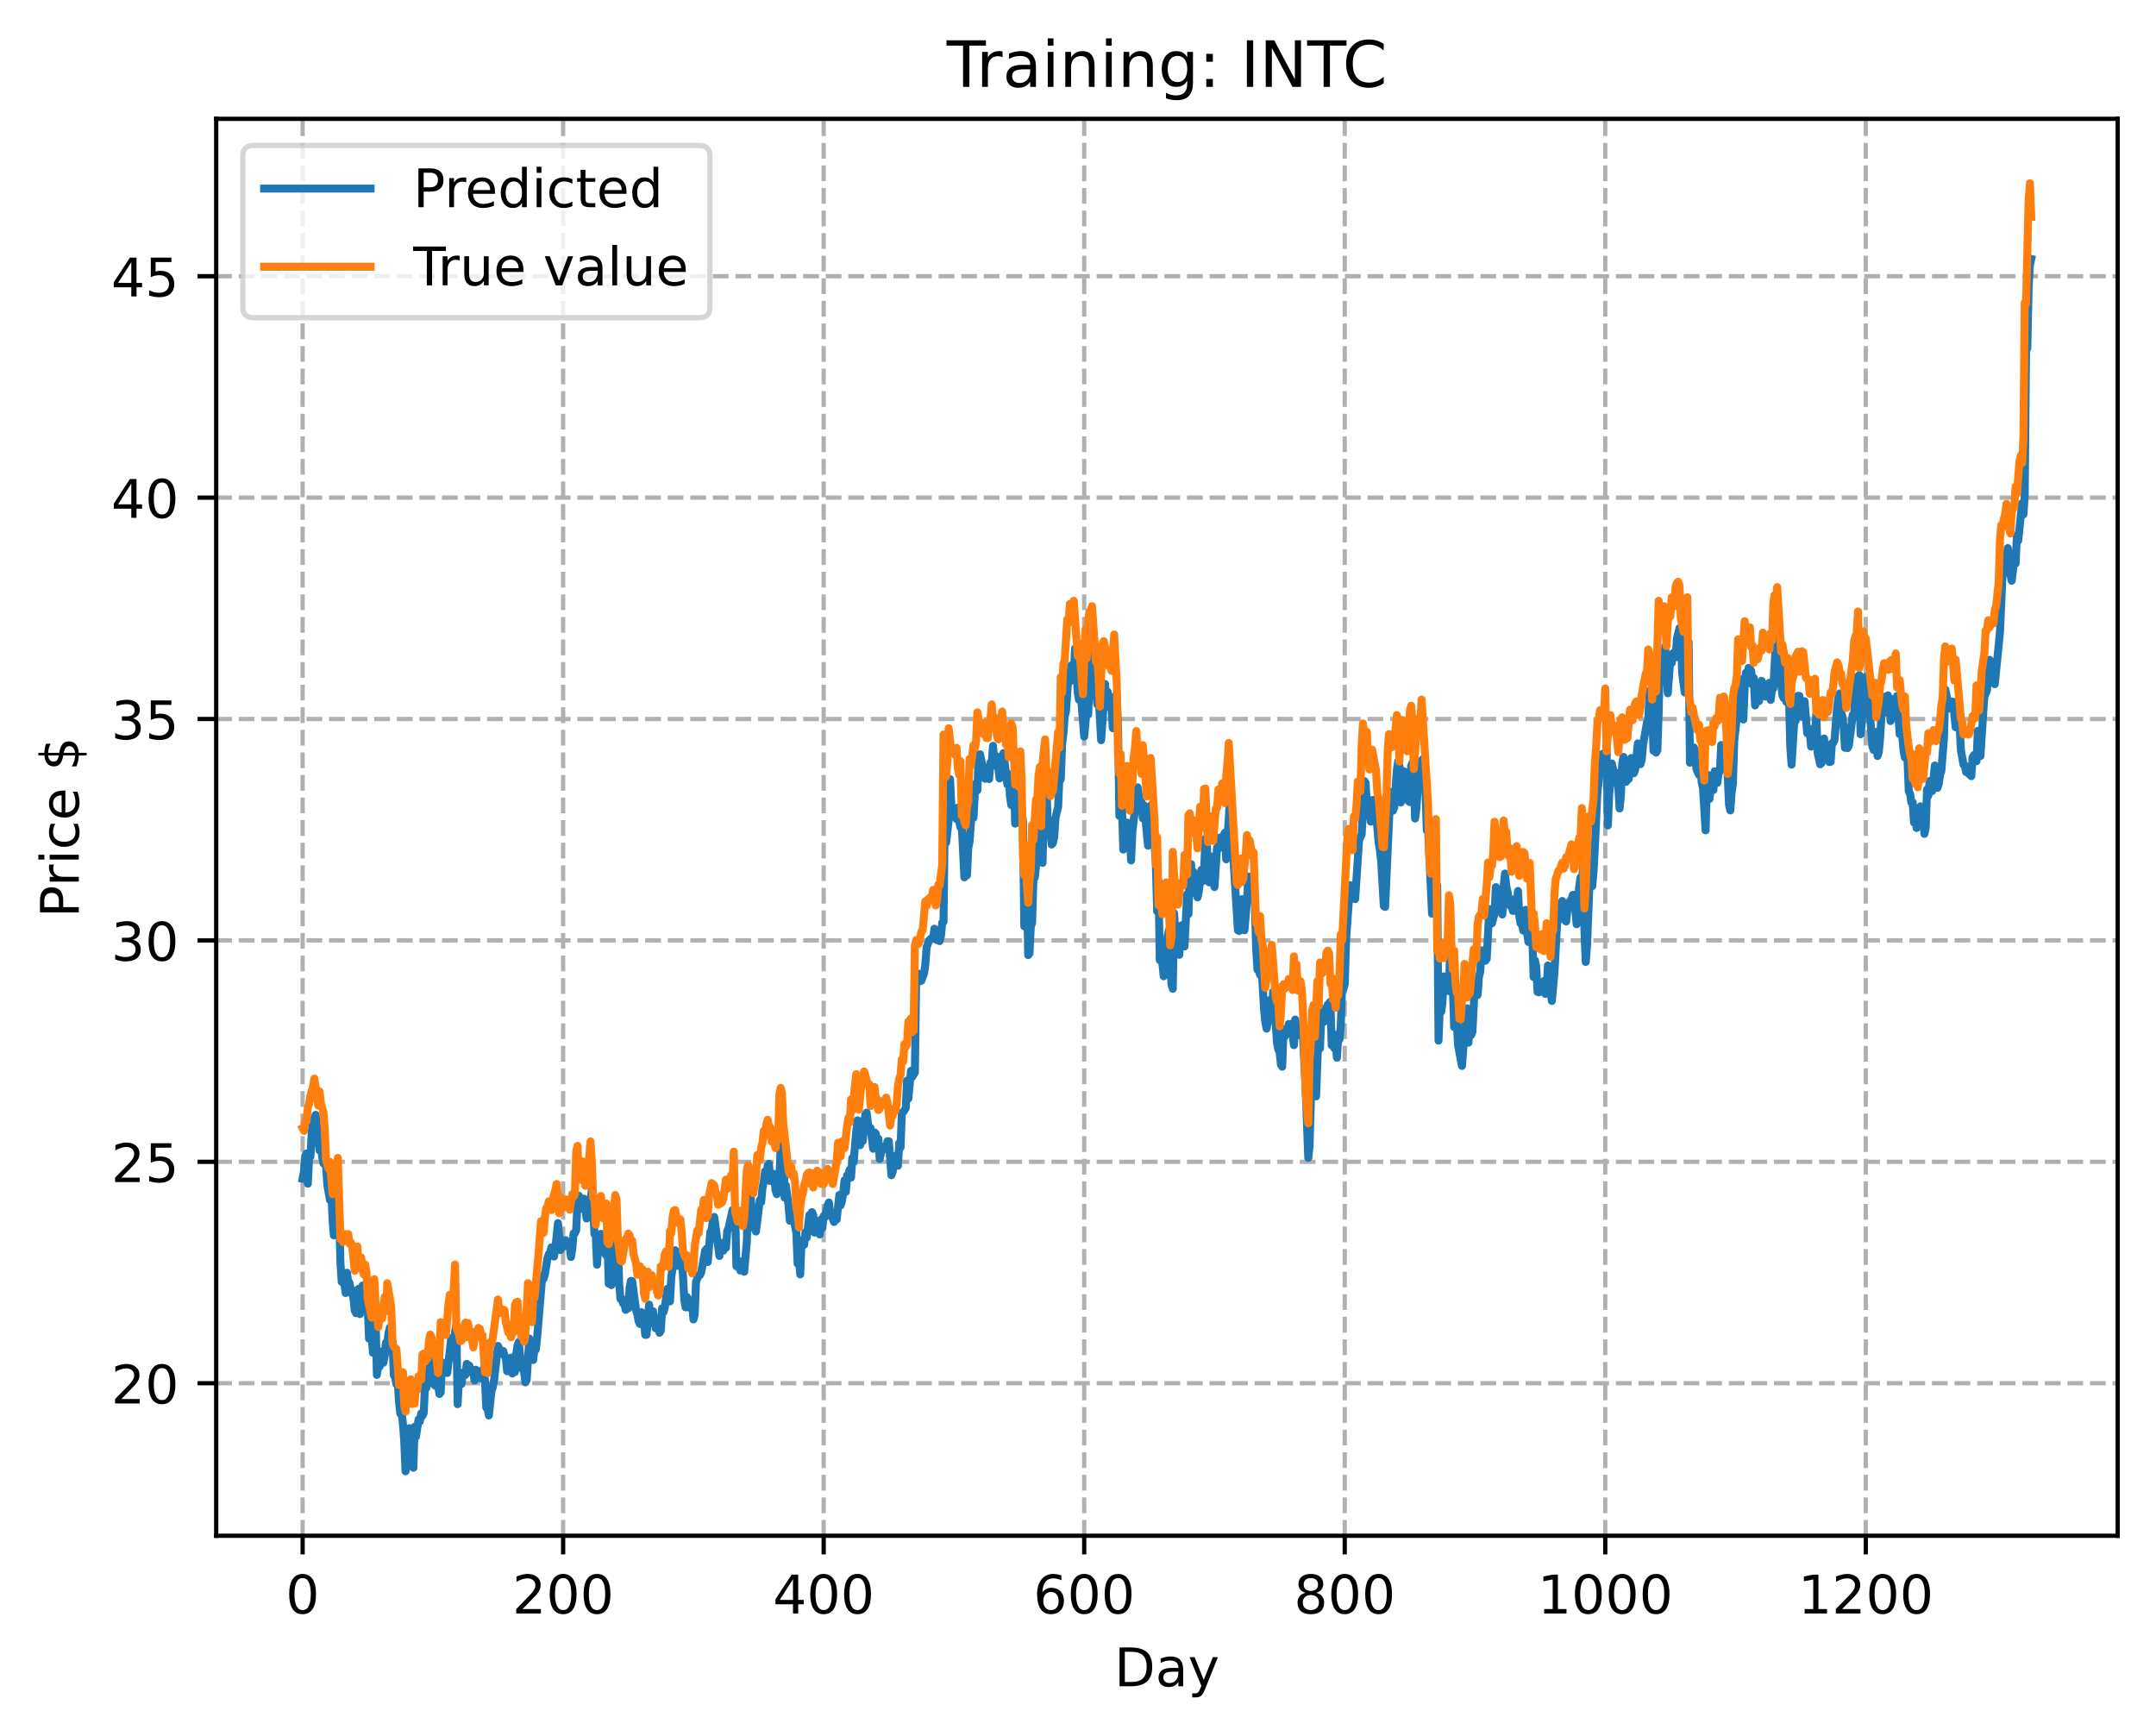 <?xml version="1.0" encoding="utf-8" standalone="no"?>
<!DOCTYPE svg PUBLIC "-//W3C//DTD SVG 1.1//EN"
  "http://www.w3.org/Graphics/SVG/1.1/DTD/svg11.dtd">
<!-- Created with matplotlib (https://matplotlib.org/) -->
<svg height="325.986pt" version="1.1" viewBox="0 0 404.923 325.986" width="404.923pt" xmlns="http://www.w3.org/2000/svg" xmlns:xlink="http://www.w3.org/1999/xlink">
 <defs>
  <style type="text/css">
*{stroke-linecap:butt;stroke-linejoin:round;}
  </style>
 </defs>
 <g id="figure_1">
  <g id="patch_1">
   <path d="M 0 325.986 
L 404.923 325.986 
L 404.923 0 
L 0 0 
z
" style="fill:#ffffff;"/>
  </g>
  <g id="axes_1">
   <g id="patch_2">
    <path d="M 40.603 288.43 
L 397.723 288.43 
L 397.723 22.318 
L 40.603 22.318 
z
" style="fill:#ffffff;"/>
   </g>
   <g id="matplotlib.axis_1">
    <g id="xtick_1">
     <g id="line2d_1">
      <path clip-path="url(#p214b47d01d)" d="M 56.836 288.43 
L 56.836 22.318 
" style="fill:none;stroke:#b0b0b0;stroke-dasharray:2.96,1.28;stroke-dashoffset:0;stroke-width:0.8;"/>
     </g>
     <g id="line2d_2">
      <defs>
       <path d="M 0 0 
L 0 3.5 
" id="m6dfbe3f085" style="stroke:#000000;stroke-width:0.8;"/>
      </defs>
      <g>
       <use style="stroke:#000000;stroke-width:0.8;" x="56.836" xlink:href="#m6dfbe3f085" y="288.43"/>
      </g>
     </g>
     <g id="text_1">
      <!-- 0 -->
      <defs>
       <path d="M 31.781 66.406 
Q 24.172 66.406 20.328 58.906 
Q 16.5 51.422 16.5 36.375 
Q 16.5 21.391 20.328 13.891 
Q 24.172 6.391 31.781 6.391 
Q 39.453 6.391 43.281 13.891 
Q 47.125 21.391 47.125 36.375 
Q 47.125 51.422 43.281 58.906 
Q 39.453 66.406 31.781 66.406 
z
M 31.781 74.219 
Q 44.047 74.219 50.516 64.516 
Q 56.984 54.828 56.984 36.375 
Q 56.984 17.969 50.516 8.266 
Q 44.047 -1.422 31.781 -1.422 
Q 19.531 -1.422 13.062 8.266 
Q 6.594 17.969 6.594 36.375 
Q 6.594 54.828 13.062 64.516 
Q 19.531 74.219 31.781 74.219 
z
" id="DejaVuSans-48"/>
      </defs>
      <g transform="translate(53.655 303.029)scale(0.1 -0.1)">
       <use xlink:href="#DejaVuSans-48"/>
      </g>
     </g>
    </g>
    <g id="xtick_2">
     <g id="line2d_3">
      <path clip-path="url(#p214b47d01d)" d="M 105.766 288.43 
L 105.766 22.318 
" style="fill:none;stroke:#b0b0b0;stroke-dasharray:2.96,1.28;stroke-dashoffset:0;stroke-width:0.8;"/>
     </g>
     <g id="line2d_4">
      <g>
       <use style="stroke:#000000;stroke-width:0.8;" x="105.766" xlink:href="#m6dfbe3f085" y="288.43"/>
      </g>
     </g>
     <g id="text_2">
      <!-- 200 -->
      <defs>
       <path d="M 19.188 8.297 
L 53.609 8.297 
L 53.609 0 
L 7.328 0 
L 7.328 8.297 
Q 12.938 14.109 22.625 23.891 
Q 32.328 33.688 34.812 36.531 
Q 39.547 41.844 41.422 45.531 
Q 43.312 49.219 43.312 52.781 
Q 43.312 58.594 39.234 62.25 
Q 35.156 65.922 28.609 65.922 
Q 23.969 65.922 18.812 64.312 
Q 13.672 62.703 7.812 59.422 
L 7.812 69.391 
Q 13.766 71.781 18.938 73 
Q 24.125 74.219 28.422 74.219 
Q 39.75 74.219 46.484 68.547 
Q 53.219 62.891 53.219 53.422 
Q 53.219 48.922 51.531 44.891 
Q 49.859 40.875 45.406 35.406 
Q 44.188 33.984 37.641 27.219 
Q 31.109 20.453 19.188 8.297 
z
" id="DejaVuSans-50"/>
      </defs>
      <g transform="translate(96.223 303.029)scale(0.1 -0.1)">
       <use xlink:href="#DejaVuSans-50"/>
       <use x="63.623" xlink:href="#DejaVuSans-48"/>
       <use x="127.246" xlink:href="#DejaVuSans-48"/>
      </g>
     </g>
    </g>
    <g id="xtick_3">
     <g id="line2d_5">
      <path clip-path="url(#p214b47d01d)" d="M 154.697 288.43 
L 154.697 22.318 
" style="fill:none;stroke:#b0b0b0;stroke-dasharray:2.96,1.28;stroke-dashoffset:0;stroke-width:0.8;"/>
     </g>
     <g id="line2d_6">
      <g>
       <use style="stroke:#000000;stroke-width:0.8;" x="154.697" xlink:href="#m6dfbe3f085" y="288.43"/>
      </g>
     </g>
     <g id="text_3">
      <!-- 400 -->
      <defs>
       <path d="M 37.797 64.312 
L 12.891 25.391 
L 37.797 25.391 
z
M 35.203 72.906 
L 47.609 72.906 
L 47.609 25.391 
L 58.016 25.391 
L 58.016 17.188 
L 47.609 17.188 
L 47.609 0 
L 37.797 0 
L 37.797 17.188 
L 4.891 17.188 
L 4.891 26.703 
z
" id="DejaVuSans-52"/>
      </defs>
      <g transform="translate(145.153 303.029)scale(0.1 -0.1)">
       <use xlink:href="#DejaVuSans-52"/>
       <use x="63.623" xlink:href="#DejaVuSans-48"/>
       <use x="127.246" xlink:href="#DejaVuSans-48"/>
      </g>
     </g>
    </g>
    <g id="xtick_4">
     <g id="line2d_7">
      <path clip-path="url(#p214b47d01d)" d="M 203.628 288.43 
L 203.628 22.318 
" style="fill:none;stroke:#b0b0b0;stroke-dasharray:2.96,1.28;stroke-dashoffset:0;stroke-width:0.8;"/>
     </g>
     <g id="line2d_8">
      <g>
       <use style="stroke:#000000;stroke-width:0.8;" x="203.628" xlink:href="#m6dfbe3f085" y="288.43"/>
      </g>
     </g>
     <g id="text_4">
      <!-- 600 -->
      <defs>
       <path d="M 33.016 40.375 
Q 26.375 40.375 22.484 35.828 
Q 18.609 31.297 18.609 23.391 
Q 18.609 15.531 22.484 10.953 
Q 26.375 6.391 33.016 6.391 
Q 39.656 6.391 43.531 10.953 
Q 47.406 15.531 47.406 23.391 
Q 47.406 31.297 43.531 35.828 
Q 39.656 40.375 33.016 40.375 
z
M 52.594 71.297 
L 52.594 62.312 
Q 48.875 64.062 45.094 64.984 
Q 41.312 65.922 37.594 65.922 
Q 27.828 65.922 22.672 59.328 
Q 17.531 52.734 16.797 39.406 
Q 19.672 43.656 24.016 45.922 
Q 28.375 48.188 33.594 48.188 
Q 44.578 48.188 50.953 41.516 
Q 57.328 34.859 57.328 23.391 
Q 57.328 12.156 50.688 5.359 
Q 44.047 -1.422 33.016 -1.422 
Q 20.359 -1.422 13.672 8.266 
Q 6.984 17.969 6.984 36.375 
Q 6.984 53.656 15.188 63.938 
Q 23.391 74.219 37.203 74.219 
Q 40.922 74.219 44.703 73.484 
Q 48.484 72.75 52.594 71.297 
z
" id="DejaVuSans-54"/>
      </defs>
      <g transform="translate(194.084 303.029)scale(0.1 -0.1)">
       <use xlink:href="#DejaVuSans-54"/>
       <use x="63.623" xlink:href="#DejaVuSans-48"/>
       <use x="127.246" xlink:href="#DejaVuSans-48"/>
      </g>
     </g>
    </g>
    <g id="xtick_5">
     <g id="line2d_9">
      <path clip-path="url(#p214b47d01d)" d="M 252.558 288.43 
L 252.558 22.318 
" style="fill:none;stroke:#b0b0b0;stroke-dasharray:2.96,1.28;stroke-dashoffset:0;stroke-width:0.8;"/>
     </g>
     <g id="line2d_10">
      <g>
       <use style="stroke:#000000;stroke-width:0.8;" x="252.558" xlink:href="#m6dfbe3f085" y="288.43"/>
      </g>
     </g>
     <g id="text_5">
      <!-- 800 -->
      <defs>
       <path d="M 31.781 34.625 
Q 24.75 34.625 20.719 30.859 
Q 16.703 27.094 16.703 20.516 
Q 16.703 13.922 20.719 10.156 
Q 24.75 6.391 31.781 6.391 
Q 38.812 6.391 42.859 10.172 
Q 46.922 13.969 46.922 20.516 
Q 46.922 27.094 42.891 30.859 
Q 38.875 34.625 31.781 34.625 
z
M 21.922 38.812 
Q 15.578 40.375 12.031 44.719 
Q 8.5 49.078 8.5 55.328 
Q 8.5 64.062 14.719 69.141 
Q 20.953 74.219 31.781 74.219 
Q 42.672 74.219 48.875 69.141 
Q 55.078 64.062 55.078 55.328 
Q 55.078 49.078 51.531 44.719 
Q 48 40.375 41.703 38.812 
Q 48.828 37.156 52.797 32.312 
Q 56.781 27.484 56.781 20.516 
Q 56.781 9.906 50.312 4.234 
Q 43.844 -1.422 31.781 -1.422 
Q 19.734 -1.422 13.25 4.234 
Q 6.781 9.906 6.781 20.516 
Q 6.781 27.484 10.781 32.312 
Q 14.797 37.156 21.922 38.812 
z
M 18.312 54.391 
Q 18.312 48.734 21.844 45.562 
Q 25.391 42.391 31.781 42.391 
Q 38.141 42.391 41.719 45.562 
Q 45.312 48.734 45.312 54.391 
Q 45.312 60.062 41.719 63.234 
Q 38.141 66.406 31.781 66.406 
Q 25.391 66.406 21.844 63.234 
Q 18.312 60.062 18.312 54.391 
z
" id="DejaVuSans-56"/>
      </defs>
      <g transform="translate(243.015 303.029)scale(0.1 -0.1)">
       <use xlink:href="#DejaVuSans-56"/>
       <use x="63.623" xlink:href="#DejaVuSans-48"/>
       <use x="127.246" xlink:href="#DejaVuSans-48"/>
      </g>
     </g>
    </g>
    <g id="xtick_6">
     <g id="line2d_11">
      <path clip-path="url(#p214b47d01d)" d="M 301.489 288.43 
L 301.489 22.318 
" style="fill:none;stroke:#b0b0b0;stroke-dasharray:2.96,1.28;stroke-dashoffset:0;stroke-width:0.8;"/>
     </g>
     <g id="line2d_12">
      <g>
       <use style="stroke:#000000;stroke-width:0.8;" x="301.489" xlink:href="#m6dfbe3f085" y="288.43"/>
      </g>
     </g>
     <g id="text_6">
      <!-- 1000 -->
      <defs>
       <path d="M 12.406 8.297 
L 28.516 8.297 
L 28.516 63.922 
L 10.984 60.406 
L 10.984 69.391 
L 28.422 72.906 
L 38.281 72.906 
L 38.281 8.297 
L 54.391 8.297 
L 54.391 0 
L 12.406 0 
z
" id="DejaVuSans-49"/>
      </defs>
      <g transform="translate(288.764 303.029)scale(0.1 -0.1)">
       <use xlink:href="#DejaVuSans-49"/>
       <use x="63.623" xlink:href="#DejaVuSans-48"/>
       <use x="127.246" xlink:href="#DejaVuSans-48"/>
       <use x="190.869" xlink:href="#DejaVuSans-48"/>
      </g>
     </g>
    </g>
    <g id="xtick_7">
     <g id="line2d_13">
      <path clip-path="url(#p214b47d01d)" d="M 350.419 288.43 
L 350.419 22.318 
" style="fill:none;stroke:#b0b0b0;stroke-dasharray:2.96,1.28;stroke-dashoffset:0;stroke-width:0.8;"/>
     </g>
     <g id="line2d_14">
      <g>
       <use style="stroke:#000000;stroke-width:0.8;" x="350.419" xlink:href="#m6dfbe3f085" y="288.43"/>
      </g>
     </g>
     <g id="text_7">
      <!-- 1200 -->
      <g transform="translate(337.694 303.029)scale(0.1 -0.1)">
       <use xlink:href="#DejaVuSans-49"/>
       <use x="63.623" xlink:href="#DejaVuSans-50"/>
       <use x="127.246" xlink:href="#DejaVuSans-48"/>
       <use x="190.869" xlink:href="#DejaVuSans-48"/>
      </g>
     </g>
    </g>
    <g id="text_8">
     <!-- Day -->
     <defs>
      <path d="M 19.672 64.797 
L 19.672 8.109 
L 31.594 8.109 
Q 46.688 8.109 53.688 14.938 
Q 60.688 21.781 60.688 36.531 
Q 60.688 51.172 53.688 57.984 
Q 46.688 64.797 31.594 64.797 
z
M 9.812 72.906 
L 30.078 72.906 
Q 51.266 72.906 61.172 64.094 
Q 71.094 55.281 71.094 36.531 
Q 71.094 17.672 61.125 8.828 
Q 51.172 0 30.078 0 
L 9.812 0 
z
" id="DejaVuSans-68"/>
      <path d="M 34.281 27.484 
Q 23.391 27.484 19.188 25 
Q 14.984 22.516 14.984 16.5 
Q 14.984 11.719 18.141 8.906 
Q 21.297 6.109 26.703 6.109 
Q 34.188 6.109 38.703 11.406 
Q 43.219 16.703 43.219 25.484 
L 43.219 27.484 
z
M 52.203 31.203 
L 52.203 0 
L 43.219 0 
L 43.219 8.297 
Q 40.141 3.328 35.547 0.953 
Q 30.953 -1.422 24.312 -1.422 
Q 15.922 -1.422 10.953 3.297 
Q 6 8.016 6 15.922 
Q 6 25.141 12.172 29.828 
Q 18.359 34.516 30.609 34.516 
L 43.219 34.516 
L 43.219 35.406 
Q 43.219 41.609 39.141 45 
Q 35.062 48.391 27.688 48.391 
Q 23 48.391 18.547 47.266 
Q 14.109 46.141 10.016 43.891 
L 10.016 52.203 
Q 14.938 54.109 19.578 55.047 
Q 24.219 56 28.609 56 
Q 40.484 56 46.344 49.844 
Q 52.203 43.703 52.203 31.203 
z
" id="DejaVuSans-97"/>
      <path d="M 32.172 -5.078 
Q 28.375 -14.844 24.75 -17.812 
Q 21.141 -20.797 15.094 -20.797 
L 7.906 -20.797 
L 7.906 -13.281 
L 13.188 -13.281 
Q 16.891 -13.281 18.938 -11.516 
Q 21 -9.766 23.484 -3.219 
L 25.094 0.875 
L 2.984 54.688 
L 12.5 54.688 
L 29.594 11.922 
L 46.688 54.688 
L 56.203 54.688 
z
" id="DejaVuSans-121"/>
     </defs>
     <g transform="translate(209.29 316.707)scale(0.1 -0.1)">
      <use xlink:href="#DejaVuSans-68"/>
      <use x="77.002" xlink:href="#DejaVuSans-97"/>
      <use x="138.281" xlink:href="#DejaVuSans-121"/>
     </g>
    </g>
   </g>
   <g id="matplotlib.axis_2">
    <g id="ytick_1">
     <g id="line2d_15">
      <path clip-path="url(#p214b47d01d)" d="M 40.603 259.791 
L 397.723 259.791 
" style="fill:none;stroke:#b0b0b0;stroke-dasharray:2.96,1.28;stroke-dashoffset:0;stroke-width:0.8;"/>
     </g>
     <g id="line2d_16">
      <defs>
       <path d="M 0 0 
L -3.5 0 
" id="m06a29f64b2" style="stroke:#000000;stroke-width:0.8;"/>
      </defs>
      <g>
       <use style="stroke:#000000;stroke-width:0.8;" x="40.603" xlink:href="#m06a29f64b2" y="259.791"/>
      </g>
     </g>
     <g id="text_9">
      <!-- 20 -->
      <g transform="translate(20.878 263.59)scale(0.1 -0.1)">
       <use xlink:href="#DejaVuSans-50"/>
       <use x="63.623" xlink:href="#DejaVuSans-48"/>
      </g>
     </g>
    </g>
    <g id="ytick_2">
     <g id="line2d_17">
      <path clip-path="url(#p214b47d01d)" d="M 40.603 218.208 
L 397.723 218.208 
" style="fill:none;stroke:#b0b0b0;stroke-dasharray:2.96,1.28;stroke-dashoffset:0;stroke-width:0.8;"/>
     </g>
     <g id="line2d_18">
      <g>
       <use style="stroke:#000000;stroke-width:0.8;" x="40.603" xlink:href="#m06a29f64b2" y="218.208"/>
      </g>
     </g>
     <g id="text_10">
      <!-- 25 -->
      <defs>
       <path d="M 10.797 72.906 
L 49.516 72.906 
L 49.516 64.594 
L 19.828 64.594 
L 19.828 46.734 
Q 21.969 47.469 24.109 47.828 
Q 26.266 48.188 28.422 48.188 
Q 40.625 48.188 47.75 41.5 
Q 54.891 34.812 54.891 23.391 
Q 54.891 11.625 47.562 5.094 
Q 40.234 -1.422 26.906 -1.422 
Q 22.312 -1.422 17.547 -0.641 
Q 12.797 0.141 7.719 1.703 
L 7.719 11.625 
Q 12.109 9.234 16.797 8.062 
Q 21.484 6.891 26.703 6.891 
Q 35.156 6.891 40.078 11.328 
Q 45.016 15.766 45.016 23.391 
Q 45.016 31 40.078 35.438 
Q 35.156 39.891 26.703 39.891 
Q 22.75 39.891 18.812 39.016 
Q 14.891 38.141 10.797 36.281 
z
" id="DejaVuSans-53"/>
      </defs>
      <g transform="translate(20.878 222.008)scale(0.1 -0.1)">
       <use xlink:href="#DejaVuSans-50"/>
       <use x="63.623" xlink:href="#DejaVuSans-53"/>
      </g>
     </g>
    </g>
    <g id="ytick_3">
     <g id="line2d_19">
      <path clip-path="url(#p214b47d01d)" d="M 40.603 176.626 
L 397.723 176.626 
" style="fill:none;stroke:#b0b0b0;stroke-dasharray:2.96,1.28;stroke-dashoffset:0;stroke-width:0.8;"/>
     </g>
     <g id="line2d_20">
      <g>
       <use style="stroke:#000000;stroke-width:0.8;" x="40.603" xlink:href="#m06a29f64b2" y="176.626"/>
      </g>
     </g>
     <g id="text_11">
      <!-- 30 -->
      <defs>
       <path d="M 40.578 39.312 
Q 47.656 37.797 51.625 33 
Q 55.609 28.219 55.609 21.188 
Q 55.609 10.406 48.188 4.484 
Q 40.766 -1.422 27.094 -1.422 
Q 22.516 -1.422 17.656 -0.516 
Q 12.797 0.391 7.625 2.203 
L 7.625 11.719 
Q 11.719 9.328 16.594 8.109 
Q 21.484 6.891 26.812 6.891 
Q 36.078 6.891 40.938 10.547 
Q 45.797 14.203 45.797 21.188 
Q 45.797 27.641 41.281 31.266 
Q 36.766 34.906 28.719 34.906 
L 20.219 34.906 
L 20.219 43.016 
L 29.109 43.016 
Q 36.375 43.016 40.234 45.922 
Q 44.094 48.828 44.094 54.297 
Q 44.094 59.906 40.109 62.906 
Q 36.141 65.922 28.719 65.922 
Q 24.656 65.922 20.016 65.031 
Q 15.375 64.156 9.812 62.312 
L 9.812 71.094 
Q 15.438 72.656 20.344 73.438 
Q 25.25 74.219 29.594 74.219 
Q 40.828 74.219 47.359 69.109 
Q 53.906 64.016 53.906 55.328 
Q 53.906 49.266 50.438 45.094 
Q 46.969 40.922 40.578 39.312 
z
" id="DejaVuSans-51"/>
      </defs>
      <g transform="translate(20.878 180.425)scale(0.1 -0.1)">
       <use xlink:href="#DejaVuSans-51"/>
       <use x="63.623" xlink:href="#DejaVuSans-48"/>
      </g>
     </g>
    </g>
    <g id="ytick_4">
     <g id="line2d_21">
      <path clip-path="url(#p214b47d01d)" d="M 40.603 135.044 
L 397.723 135.044 
" style="fill:none;stroke:#b0b0b0;stroke-dasharray:2.96,1.28;stroke-dashoffset:0;stroke-width:0.8;"/>
     </g>
     <g id="line2d_22">
      <g>
       <use style="stroke:#000000;stroke-width:0.8;" x="40.603" xlink:href="#m06a29f64b2" y="135.044"/>
      </g>
     </g>
     <g id="text_12">
      <!-- 35 -->
      <g transform="translate(20.878 138.843)scale(0.1 -0.1)">
       <use xlink:href="#DejaVuSans-51"/>
       <use x="63.623" xlink:href="#DejaVuSans-53"/>
      </g>
     </g>
    </g>
    <g id="ytick_5">
     <g id="line2d_23">
      <path clip-path="url(#p214b47d01d)" d="M 40.603 93.461 
L 397.723 93.461 
" style="fill:none;stroke:#b0b0b0;stroke-dasharray:2.96,1.28;stroke-dashoffset:0;stroke-width:0.8;"/>
     </g>
     <g id="line2d_24">
      <g>
       <use style="stroke:#000000;stroke-width:0.8;" x="40.603" xlink:href="#m06a29f64b2" y="93.461"/>
      </g>
     </g>
     <g id="text_13">
      <!-- 40 -->
      <g transform="translate(20.878 97.26)scale(0.1 -0.1)">
       <use xlink:href="#DejaVuSans-52"/>
       <use x="63.623" xlink:href="#DejaVuSans-48"/>
      </g>
     </g>
    </g>
    <g id="ytick_6">
     <g id="line2d_25">
      <path clip-path="url(#p214b47d01d)" d="M 40.603 51.879 
L 397.723 51.879 
" style="fill:none;stroke:#b0b0b0;stroke-dasharray:2.96,1.28;stroke-dashoffset:0;stroke-width:0.8;"/>
     </g>
     <g id="line2d_26">
      <g>
       <use style="stroke:#000000;stroke-width:0.8;" x="40.603" xlink:href="#m06a29f64b2" y="51.879"/>
      </g>
     </g>
     <g id="text_14">
      <!-- 45 -->
      <g transform="translate(20.878 55.678)scale(0.1 -0.1)">
       <use xlink:href="#DejaVuSans-52"/>
       <use x="63.623" xlink:href="#DejaVuSans-53"/>
      </g>
     </g>
    </g>
    <g id="text_15">
     <!-- Price $ -->
     <defs>
      <path d="M 19.672 64.797 
L 19.672 37.406 
L 32.078 37.406 
Q 38.969 37.406 42.719 40.969 
Q 46.484 44.531 46.484 51.125 
Q 46.484 57.672 42.719 61.234 
Q 38.969 64.797 32.078 64.797 
z
M 9.812 72.906 
L 32.078 72.906 
Q 44.344 72.906 50.609 67.359 
Q 56.891 61.812 56.891 51.125 
Q 56.891 40.328 50.609 34.812 
Q 44.344 29.297 32.078 29.297 
L 19.672 29.297 
L 19.672 0 
L 9.812 0 
z
" id="DejaVuSans-80"/>
      <path d="M 41.109 46.297 
Q 39.594 47.172 37.812 47.578 
Q 36.031 48 33.891 48 
Q 26.266 48 22.188 43.047 
Q 18.109 38.094 18.109 28.812 
L 18.109 0 
L 9.078 0 
L 9.078 54.688 
L 18.109 54.688 
L 18.109 46.188 
Q 20.953 51.172 25.484 53.578 
Q 30.031 56 36.531 56 
Q 37.453 56 38.578 55.875 
Q 39.703 55.766 41.062 55.516 
z
" id="DejaVuSans-114"/>
      <path d="M 9.422 54.688 
L 18.406 54.688 
L 18.406 0 
L 9.422 0 
z
M 9.422 75.984 
L 18.406 75.984 
L 18.406 64.594 
L 9.422 64.594 
z
" id="DejaVuSans-105"/>
      <path d="M 48.781 52.594 
L 48.781 44.188 
Q 44.969 46.297 41.141 47.344 
Q 37.312 48.391 33.406 48.391 
Q 24.656 48.391 19.812 42.844 
Q 14.984 37.312 14.984 27.297 
Q 14.984 17.281 19.812 11.734 
Q 24.656 6.203 33.406 6.203 
Q 37.312 6.203 41.141 7.25 
Q 44.969 8.297 48.781 10.406 
L 48.781 2.094 
Q 45.016 0.344 40.984 -0.531 
Q 36.969 -1.422 32.422 -1.422 
Q 20.062 -1.422 12.781 6.344 
Q 5.516 14.109 5.516 27.297 
Q 5.516 40.672 12.859 48.328 
Q 20.219 56 33.016 56 
Q 37.156 56 41.109 55.141 
Q 45.062 54.297 48.781 52.594 
z
" id="DejaVuSans-99"/>
      <path d="M 56.203 29.594 
L 56.203 25.203 
L 14.891 25.203 
Q 15.484 15.922 20.484 11.062 
Q 25.484 6.203 34.422 6.203 
Q 39.594 6.203 44.453 7.469 
Q 49.312 8.734 54.109 11.281 
L 54.109 2.781 
Q 49.266 0.734 44.188 -0.344 
Q 39.109 -1.422 33.891 -1.422 
Q 20.797 -1.422 13.156 6.188 
Q 5.516 13.812 5.516 26.812 
Q 5.516 40.234 12.766 48.109 
Q 20.016 56 32.328 56 
Q 43.359 56 49.781 48.891 
Q 56.203 41.797 56.203 29.594 
z
M 47.219 32.234 
Q 47.125 39.594 43.094 43.984 
Q 39.062 48.391 32.422 48.391 
Q 24.906 48.391 20.391 44.141 
Q 15.875 39.891 15.188 32.172 
z
" id="DejaVuSans-101"/>
      <path id="DejaVuSans-32"/>
      <path d="M 33.797 -14.703 
L 28.906 -14.703 
L 28.859 0 
Q 23.734 0.094 18.609 1.188 
Q 13.484 2.297 8.297 4.5 
L 8.297 13.281 
Q 13.281 10.156 18.375 8.562 
Q 23.484 6.984 28.906 6.938 
L 28.906 29.203 
Q 18.109 30.953 13.203 35.156 
Q 8.297 39.359 8.297 46.688 
Q 8.297 54.641 13.625 59.219 
Q 18.953 63.812 28.906 64.5 
L 28.906 75.984 
L 33.797 75.984 
L 33.797 64.656 
Q 38.328 64.453 42.578 63.688 
Q 46.828 62.938 50.875 61.625 
L 50.875 53.078 
Q 46.828 55.125 42.547 56.25 
Q 38.281 57.375 33.797 57.562 
L 33.797 36.719 
Q 44.875 35.016 50.094 30.609 
Q 55.328 26.219 55.328 18.609 
Q 55.328 10.359 49.781 5.594 
Q 44.234 0.828 33.797 0.094 
z
M 28.906 37.594 
L 28.906 57.625 
Q 23.25 56.984 20.266 54.391 
Q 17.281 51.812 17.281 47.516 
Q 17.281 43.312 20.031 40.969 
Q 22.797 38.625 28.906 37.594 
z
M 33.797 28.219 
L 33.797 7.078 
Q 39.984 7.906 43.141 10.594 
Q 46.297 13.281 46.297 17.672 
Q 46.297 21.969 43.281 24.5 
Q 40.281 27.047 33.797 28.219 
z
" id="DejaVuSans-36"/>
     </defs>
     <g transform="translate(14.798 172.342)rotate(-90)scale(0.1 -0.1)">
      <use xlink:href="#DejaVuSans-80"/>
      <use x="58.553" xlink:href="#DejaVuSans-114"/>
      <use x="99.666" xlink:href="#DejaVuSans-105"/>
      <use x="127.449" xlink:href="#DejaVuSans-99"/>
      <use x="182.43" xlink:href="#DejaVuSans-101"/>
      <use x="243.953" xlink:href="#DejaVuSans-32"/>
      <use x="275.74" xlink:href="#DejaVuSans-36"/>
     </g>
    </g>
   </g>
   <g id="line2d_27">
    <path clip-path="url(#p214b47d01d)" d="M 56.836 221.382 
L 57.081 220.028 
L 57.325 217.086 
L 57.57 216.637 
L 57.814 222.31 
L 58.059 217.17 
L 58.304 217.221 
L 58.548 212.623 
L 58.793 210.661 
L 59.282 209.376 
L 60.016 216.056 
L 60.261 214.784 
L 60.506 217.272 
L 60.75 218.502 
L 60.995 217.679 
L 61.24 219.163 
L 61.484 222.605 
L 61.974 225.385 
L 62.218 223.742 
L 62.463 229.159 
L 62.708 232.017 
L 62.952 226.451 
L 63.197 226.489 
L 63.441 230.465 
L 63.686 226.668 
L 63.931 237.099 
L 64.175 240.757 
L 64.42 239.761 
L 64.665 240.968 
L 64.909 242.845 
L 65.154 239.039 
L 65.399 240.701 
L 65.643 240.924 
L 65.888 242.884 
L 66.133 242.255 
L 66.377 243.819 
L 66.622 246.144 
L 66.867 246.631 
L 67.111 245.66 
L 67.356 242.057 
L 67.601 246.804 
L 68.09 241.445 
L 68.335 245.397 
L 68.579 245.285 
L 68.824 244.269 
L 69.069 245.592 
L 69.313 251.426 
L 69.558 250.971 
L 69.802 251.084 
L 70.047 254.09 
L 70.292 252.054 
L 70.536 247.781 
L 70.781 258.222 
L 71.026 256.153 
L 71.27 256.709 
L 71.515 255.814 
L 71.76 253.793 
L 72.004 255.941 
L 72.249 254.673 
L 72.494 252.165 
L 72.738 252.456 
L 72.983 250.269 
L 73.228 249.308 
L 73.472 252.121 
L 73.717 252.049 
L 73.962 258.296 
L 74.206 258.621 
L 74.451 259.948 
L 74.696 259.382 
L 74.94 263.369 
L 75.185 265.5 
L 75.429 265.219 
L 75.674 267.399 
L 75.919 270.594 
L 76.163 276.334 
L 76.408 274.65 
L 76.653 268.727 
L 76.897 268.232 
L 77.142 269.75 
L 77.387 269.761 
L 77.631 275.659 
L 77.876 267.97 
L 78.121 269.834 
L 78.61 266.584 
L 78.855 266.965 
L 79.099 265.466 
L 79.344 265.904 
L 79.589 265.352 
L 79.833 259.678 
L 80.078 260.664 
L 80.323 259.107 
L 80.567 258.331 
L 80.812 254.784 
L 81.056 258.275 
L 81.301 255.289 
L 81.546 260.062 
L 81.79 260.281 
L 82.035 259.936 
L 82.28 260.126 
L 82.524 261.813 
L 82.769 261.491 
L 83.014 255.865 
L 83.258 257.788 
L 83.503 257.358 
L 83.748 256.297 
L 83.992 257.862 
L 84.726 251.468 
L 84.971 251.223 
L 85.216 254.962 
L 85.46 250.179 
L 85.705 248.837 
L 85.95 263.719 
L 86.194 258.86 
L 86.439 258.293 
L 86.684 259.924 
L 86.928 257.824 
L 87.173 258.157 
L 87.417 258.214 
L 87.662 256.148 
L 87.907 257.674 
L 88.151 256.476 
L 88.396 257.441 
L 88.641 257.305 
L 88.885 257.86 
L 89.13 259.276 
L 89.375 257.259 
L 89.619 257.721 
L 89.864 258.646 
L 90.109 257.536 
L 90.353 258.91 
L 90.598 258.819 
L 90.843 256.932 
L 91.087 259.378 
L 91.332 264.388 
L 91.577 264.497 
L 91.821 265.849 
L 92.311 261.137 
L 92.555 260.538 
L 92.8 259.148 
L 93.534 252.786 
L 93.778 253.429 
L 94.023 253.576 
L 94.268 253.906 
L 94.512 253.747 
L 94.757 254.65 
L 95.002 255.057 
L 95.246 257.536 
L 95.491 256.373 
L 95.736 256.838 
L 95.98 254.985 
L 96.225 257.973 
L 96.47 256.369 
L 96.714 257.688 
L 96.959 254.303 
L 97.204 252.67 
L 97.448 252.046 
L 97.693 254.926 
L 97.938 255.129 
L 98.182 257.172 
L 98.427 257.668 
L 98.672 259.636 
L 98.916 259.219 
L 99.405 251.39 
L 99.65 254.157 
L 99.895 253.959 
L 100.139 255.428 
L 100.384 253.316 
L 100.629 253.495 
L 100.873 251.289 
L 101.852 239.585 
L 102.097 240.176 
L 102.341 239.282 
L 102.831 236.25 
L 103.075 235.539 
L 103.32 235.284 
L 103.565 234.264 
L 104.054 235.99 
L 104.299 234.473 
L 104.788 229.716 
L 105.277 234.772 
L 105.522 233.657 
L 105.766 234.156 
L 106.011 233.293 
L 106.256 232.928 
L 106.5 233.268 
L 106.745 234.015 
L 106.99 234.199 
L 107.234 236.083 
L 107.479 234.599 
L 107.724 231.647 
L 107.968 231.584 
L 108.213 231.077 
L 108.458 225.745 
L 108.702 224.567 
L 108.947 226.397 
L 109.192 227.03 
L 109.436 226.914 
L 109.681 225.129 
L 110.17 228.849 
L 110.415 228.685 
L 110.904 225.627 
L 111.149 223.553 
L 111.393 225.994 
L 111.638 231.754 
L 111.883 231.753 
L 112.127 237.526 
L 112.372 233.983 
L 112.617 232.294 
L 112.861 231.732 
L 113.106 234.168 
L 113.351 233.536 
L 113.595 235.318 
L 113.84 235.753 
L 114.085 233.153 
L 114.329 241.095 
L 114.574 240.77 
L 114.819 241.352 
L 115.063 233.975 
L 115.308 235.123 
L 115.553 234.995 
L 115.797 231.933 
L 116.042 232.727 
L 116.287 241.057 
L 116.531 243.949 
L 116.776 243.91 
L 117.02 244.803 
L 117.265 244.793 
L 117.51 246.013 
L 117.754 245.238 
L 117.999 245.73 
L 118.244 241.921 
L 118.488 240.576 
L 118.733 240.602 
L 119.467 246.083 
L 119.712 246.874 
L 119.956 248.229 
L 120.201 248.677 
L 120.446 246.446 
L 120.69 248.589 
L 120.935 247.581 
L 121.18 250.705 
L 121.424 250.698 
L 121.914 245.028 
L 122.158 248.376 
L 122.403 247.938 
L 122.648 246.269 
L 123.137 249.466 
L 123.381 248.338 
L 123.626 248.726 
L 123.871 250.31 
L 124.115 249.92 
L 124.36 245.714 
L 124.605 246.459 
L 124.849 245.582 
L 125.339 242.054 
L 125.583 244.028 
L 125.828 244.424 
L 126.073 239.888 
L 126.807 234.814 
L 127.051 235.114 
L 127.296 237.74 
L 127.541 236.713 
L 127.785 237.074 
L 128.03 236.724 
L 128.275 239.62 
L 128.519 244.115 
L 128.764 245.537 
L 129.008 243.584 
L 129.253 244.019 
L 129.498 245.605 
L 129.742 244.658 
L 129.987 244.478 
L 130.232 247.805 
L 130.476 246.877 
L 130.721 240.703 
L 131.21 239.522 
L 131.455 239.495 
L 131.7 238.954 
L 132.434 234.89 
L 132.678 234.564 
L 132.923 237.029 
L 133.412 231.371 
L 133.657 231.075 
L 133.902 229.088 
L 134.146 228.558 
L 135.125 235.886 
L 135.369 233.487 
L 135.614 233.422 
L 135.859 234.896 
L 136.103 233.547 
L 136.348 234.345 
L 136.593 231.174 
L 136.837 230.635 
L 137.571 227.274 
L 137.816 228.475 
L 138.061 227.018 
L 138.305 237.82 
L 138.55 237.641 
L 138.795 237.834 
L 139.039 238.628 
L 139.284 236.908 
L 139.529 236.934 
L 139.773 238.849 
L 140.263 233.163 
L 140.507 225.404 
L 140.752 224.461 
L 140.996 224.59 
L 141.241 228.919 
L 141.486 228.217 
L 141.73 230.751 
L 141.975 231.292 
L 142.709 225.362 
L 142.954 225.765 
L 143.198 223.139 
L 143.443 221.937 
L 143.688 220.006 
L 143.932 220.587 
L 144.177 218.938 
L 144.422 218.594 
L 144.666 221.802 
L 144.911 220.546 
L 145.156 221.904 
L 145.4 220.468 
L 145.645 223.506 
L 145.89 224.28 
L 146.134 221.121 
L 146.379 221.48 
L 146.624 215.285 
L 146.868 211.912 
L 147.113 213.74 
L 147.357 224.922 
L 147.602 222.637 
L 148.091 226.356 
L 148.336 229.284 
L 148.825 227.802 
L 149.559 231.521 
L 149.804 237.334 
L 150.049 235.96 
L 150.293 239.342 
L 150.538 232.959 
L 150.783 233.915 
L 151.027 233.782 
L 151.272 231.419 
L 151.517 232.444 
L 152.006 228.198 
L 152.251 228.863 
L 152.495 227.65 
L 152.74 228.184 
L 152.984 231.491 
L 153.229 229.932 
L 153.474 230.711 
L 153.718 229.3 
L 153.963 231.85 
L 154.208 229.032 
L 154.452 230.619 
L 154.697 228.409 
L 154.942 228.607 
L 155.431 226.399 
L 155.676 225.846 
L 155.92 228.012 
L 156.165 227.793 
L 156.41 228.954 
L 156.654 229.507 
L 156.899 229.034 
L 157.144 229.032 
L 157.633 224.427 
L 157.878 226.394 
L 158.122 225.589 
L 158.367 224.081 
L 158.612 221.682 
L 158.856 223.848 
L 159.101 220.747 
L 159.345 220.494 
L 159.59 219.68 
L 159.835 221.167 
L 160.079 217.49 
L 160.324 218.278 
L 160.813 212.425 
L 161.058 210.401 
L 161.303 214.285 
L 161.547 215.083 
L 161.792 213.652 
L 162.037 214.311 
L 162.281 211.022 
L 162.526 209.258 
L 162.771 208.97 
L 163.015 211.067 
L 163.26 212.046 
L 163.505 211.87 
L 163.994 215.75 
L 164.239 212.686 
L 164.483 212.897 
L 164.728 214.745 
L 164.972 213.864 
L 165.217 217.677 
L 165.706 215.4 
L 165.951 215.429 
L 166.196 215.295 
L 166.44 215.837 
L 166.685 214.327 
L 166.93 214.342 
L 167.419 220.721 
L 167.664 220.054 
L 167.908 218.095 
L 168.153 217.313 
L 168.398 216.958 
L 168.642 218.945 
L 168.887 214.678 
L 169.132 215.529 
L 169.376 208.985 
L 169.621 208.898 
L 170.11 208.144 
L 170.355 202.946 
L 170.6 206.336 
L 171.089 201.117 
L 171.333 202.238 
L 171.823 201.439 
L 172.067 183.684 
L 172.312 183.145 
L 172.557 182.881 
L 172.801 184.288 
L 173.046 184.187 
L 173.535 182.855 
L 173.78 181.241 
L 174.025 177.929 
L 174.514 176.601 
L 175.003 176.186 
L 175.248 176.32 
L 175.493 174.425 
L 175.737 175.179 
L 175.982 176.573 
L 176.227 175.182 
L 176.471 176.742 
L 176.716 175.819 
L 176.96 173.314 
L 177.205 173.124 
L 177.45 152.564 
L 177.694 158.263 
L 178.184 153.982 
L 178.428 146.326 
L 178.673 151.371 
L 178.918 151.939 
L 179.162 152.895 
L 179.407 152.457 
L 179.652 153.841 
L 179.896 151.688 
L 180.141 154.196 
L 180.386 155.399 
L 180.63 155.027 
L 181.12 164.781 
L 181.364 162.063 
L 181.609 164.392 
L 181.854 159.267 
L 182.098 158.047 
L 182.588 151.279 
L 182.832 153.585 
L 183.077 149.117 
L 183.321 147.092 
L 183.566 148.432 
L 183.811 141.757 
L 184.055 141.654 
L 185.034 146.266 
L 185.279 145.668 
L 185.768 146.315 
L 186.013 143.211 
L 186.257 143.216 
L 186.502 140.075 
L 186.747 142.927 
L 186.991 143.801 
L 187.236 142.059 
L 187.725 146.194 
L 187.97 144.884 
L 188.215 142.316 
L 188.459 141.445 
L 189.193 147.317 
L 189.438 145.394 
L 189.682 149.526 
L 189.927 151.213 
L 190.172 146.029 
L 190.416 145.412 
L 190.661 154.684 
L 190.906 154.56 
L 191.15 151.108 
L 191.395 149.816 
L 191.64 152.898 
L 191.884 152.469 
L 192.129 154.329 
L 192.374 173.969 
L 192.618 173.355 
L 192.863 166.579 
L 193.108 179.382 
L 193.352 179.045 
L 193.597 174.052 
L 193.842 173.339 
L 194.086 164.973 
L 194.331 164.878 
L 194.575 162.706 
L 194.82 159.15 
L 195.065 157.989 
L 195.309 153.504 
L 195.554 152.202 
L 195.799 162.054 
L 196.043 152.579 
L 196.533 147.055 
L 196.777 155.195 
L 197.022 155.378 
L 197.267 155.177 
L 197.511 158.615 
L 197.756 158.306 
L 198.001 157.145 
L 198.245 153.522 
L 198.735 151.534 
L 198.979 145.594 
L 199.224 146.375 
L 199.469 139.838 
L 199.713 137.861 
L 199.958 134.618 
L 200.203 133.57 
L 200.692 126.734 
L 200.936 127.985 
L 201.181 124.985 
L 201.426 125.528 
L 201.67 126.409 
L 201.915 121.786 
L 202.404 130.016 
L 202.649 131.439 
L 202.894 129.257 
L 203.628 138.342 
L 203.872 135.666 
L 204.117 127.622 
L 204.362 134.215 
L 204.851 124.422 
L 205.096 122.708 
L 205.34 119.519 
L 205.83 127.804 
L 206.074 132.278 
L 206.319 130.511 
L 206.808 139.018 
L 207.542 128.47 
L 207.787 132.488 
L 208.031 129.92 
L 208.276 132.722 
L 208.521 132.712 
L 208.765 133.263 
L 209.01 136.774 
L 209.499 130.601 
L 209.744 130.88 
L 209.989 137.128 
L 210.233 153.236 
L 210.478 152.779 
L 210.723 151.49 
L 210.967 159.561 
L 211.212 158.484 
L 211.701 154.499 
L 211.946 154.683 
L 212.191 157.089 
L 212.435 161.596 
L 212.68 156.169 
L 213.169 151.977 
L 213.658 147.863 
L 214.148 151.001 
L 214.392 150.694 
L 214.637 153.687 
L 214.882 151.253 
L 215.616 158.829 
L 215.86 153.138 
L 216.105 151.372 
L 216.35 151.074 
L 216.839 158.439 
L 217.084 162.283 
L 217.328 171.158 
L 217.573 165.45 
L 217.818 180.337 
L 218.062 180.065 
L 218.307 180.848 
L 218.551 183.359 
L 218.796 180.492 
L 219.041 179.954 
L 219.285 175.832 
L 219.53 174.735 
L 220.019 184.91 
L 220.264 185.71 
L 220.509 171.502 
L 220.753 175.309 
L 220.998 175.127 
L 221.243 178.677 
L 221.487 179.326 
L 221.732 175.245 
L 221.977 173.769 
L 222.221 176.385 
L 222.466 177.747 
L 222.955 167.946 
L 223.2 171.682 
L 223.445 163.076 
L 223.689 162.295 
L 223.934 167.751 
L 224.179 163.779 
L 224.423 165.687 
L 224.668 165.057 
L 224.912 168.535 
L 225.157 167.327 
L 225.646 163.37 
L 225.891 165.493 
L 226.136 163.854 
L 226.38 157.507 
L 226.625 157.886 
L 226.87 163.261 
L 227.114 165.729 
L 227.359 164.236 
L 227.604 160.871 
L 228.093 166.6 
L 228.582 159.194 
L 228.827 159.423 
L 229.072 157.336 
L 229.316 157.815 
L 229.561 157.14 
L 229.806 156.932 
L 230.05 156.384 
L 230.295 161.396 
L 231.029 149.563 
L 231.273 152.588 
L 231.763 163.036 
L 232.497 174.727 
L 232.741 174.849 
L 232.986 170.473 
L 233.231 168.879 
L 233.475 174.615 
L 233.72 174.711 
L 234.209 169.056 
L 234.454 164.605 
L 234.699 167.991 
L 234.943 166.232 
L 235.188 166.352 
L 235.433 168.558 
L 235.677 169.489 
L 235.922 178.193 
L 236.167 182.111 
L 236.411 182.216 
L 236.656 183.084 
L 236.9 180.82 
L 237.39 189.451 
L 237.634 191.892 
L 237.879 193.192 
L 238.124 191.916 
L 238.368 187.866 
L 238.613 190.781 
L 238.858 191.05 
L 239.102 186.264 
L 239.347 190.559 
L 239.592 192.166 
L 239.836 195.876 
L 240.081 197.104 
L 240.326 197.605 
L 240.57 199.925 
L 240.815 200.336 
L 241.06 193.27 
L 241.304 194.671 
L 241.549 193.826 
L 241.794 194.086 
L 242.038 192.324 
L 242.283 193.527 
L 242.527 192.285 
L 243.017 196.293 
L 243.261 191.483 
L 243.506 193.735 
L 243.751 193.629 
L 243.995 194.399 
L 244.485 194.207 
L 244.729 194.934 
L 245.219 204.478 
L 245.708 217.467 
L 245.953 215.345 
L 246.197 206.505 
L 246.442 203.427 
L 246.687 202.06 
L 246.931 198.674 
L 247.176 205.911 
L 247.665 193.221 
L 247.91 196.89 
L 248.155 190.7 
L 248.399 189.466 
L 248.644 191.91 
L 248.888 191.342 
L 249.133 191.422 
L 249.378 188.689 
L 249.867 188.12 
L 250.112 196.32 
L 250.356 194.134 
L 250.601 196.877 
L 250.846 195.692 
L 251.09 198.658 
L 251.335 194.806 
L 251.58 195.21 
L 251.824 192.489 
L 252.069 184.909 
L 252.314 185.763 
L 252.558 184.828 
L 252.803 176.667 
L 253.537 166.239 
L 253.782 168.865 
L 254.026 168.31 
L 254.271 168.053 
L 254.515 168.855 
L 255.249 157.745 
L 255.739 156.746 
L 256.228 146.688 
L 256.473 147.022 
L 256.717 151.342 
L 256.962 150.104 
L 257.451 154.309 
L 257.696 153.641 
L 257.941 150.224 
L 258.185 150.668 
L 258.675 155.337 
L 258.919 158.265 
L 259.164 159.656 
L 259.409 161.81 
L 259.898 170.179 
L 260.143 170.33 
L 261.121 148.725 
L 261.61 152.261 
L 261.855 151.651 
L 262.344 144.673 
L 262.589 143.01 
L 262.834 143.91 
L 263.078 150.728 
L 263.568 144.806 
L 263.812 146.919 
L 264.302 145.034 
L 264.546 150.465 
L 264.791 150.641 
L 265.036 143.842 
L 265.28 143.24 
L 265.525 145.463 
L 265.77 153.728 
L 266.014 151.84 
L 266.503 144.855 
L 266.748 143 
L 266.993 145.35 
L 267.237 142.554 
L 267.482 143.867 
L 267.727 148.414 
L 267.971 155.967 
L 268.216 155.762 
L 268.95 171.604 
L 269.195 168.233 
L 269.439 160.921 
L 269.684 169.01 
L 269.929 166.3 
L 270.173 195.444 
L 270.418 188.848 
L 270.663 190.029 
L 270.907 188.383 
L 271.152 183.379 
L 271.641 185.632 
L 272.131 186.153 
L 272.375 176.813 
L 272.62 178.314 
L 273.109 192.902 
L 273.354 190.44 
L 273.598 191.885 
L 273.843 196.334 
L 274.577 200.196 
L 275.311 190.547 
L 275.556 189.376 
L 275.8 195.829 
L 276.045 190.189 
L 276.29 194.41 
L 276.534 193.842 
L 277.024 184.307 
L 277.268 186.486 
L 277.513 186.887 
L 277.758 183.512 
L 278.002 182.512 
L 278.247 178.485 
L 278.491 180.175 
L 278.736 178.663 
L 278.981 180.442 
L 279.225 180.073 
L 279.715 170.721 
L 279.959 172.642 
L 280.204 173.411 
L 280.693 171.598 
L 280.938 166.614 
L 281.183 167.761 
L 281.427 167.718 
L 281.672 168.36 
L 281.917 170.794 
L 282.161 171.753 
L 282.406 166.535 
L 282.651 164.061 
L 282.895 166.479 
L 283.14 167.463 
L 283.385 169.267 
L 283.629 170.132 
L 283.874 168.877 
L 284.118 171.075 
L 284.363 171.073 
L 284.608 169.529 
L 284.852 169.87 
L 285.097 167.342 
L 285.342 172.017 
L 285.586 173.435 
L 285.831 173.529 
L 286.076 174.767 
L 286.32 173.805 
L 286.565 170.879 
L 286.81 175.168 
L 287.054 176.908 
L 287.299 175.481 
L 287.544 172.811 
L 287.788 176.161 
L 288.033 183.5 
L 288.278 180.381 
L 288.522 181.569 
L 288.767 186.286 
L 289.012 186.368 
L 289.256 185.237 
L 289.501 185.203 
L 289.746 185.54 
L 289.99 184.226 
L 290.235 186.674 
L 290.479 185.894 
L 290.724 181.326 
L 290.969 184.964 
L 291.213 186.064 
L 291.458 187.994 
L 291.947 182.682 
L 292.437 173.464 
L 292.681 172.622 
L 292.926 169.784 
L 293.171 170.433 
L 293.415 169.218 
L 293.66 170.05 
L 293.905 172.781 
L 294.149 173.064 
L 294.394 170.756 
L 294.883 169.191 
L 295.128 169.122 
L 295.373 168.095 
L 295.617 168.037 
L 296.106 173.584 
L 296.351 170.99 
L 296.596 166.448 
L 296.84 164.812 
L 297.085 166.534 
L 297.33 162.343 
L 297.574 174.637 
L 297.819 180.663 
L 298.064 177.657 
L 298.553 165.139 
L 298.798 164.427 
L 299.042 166.448 
L 299.287 163.647 
L 299.532 159.176 
L 300.021 148.563 
L 300.266 146.737 
L 300.51 143.034 
L 300.755 142.475 
L 301 141.582 
L 301.489 145.199 
L 301.734 140.095 
L 301.978 155.032 
L 302.223 149.148 
L 302.467 146.838 
L 302.712 143.401 
L 303.446 146.65 
L 303.691 145.186 
L 303.935 147.856 
L 304.18 151.846 
L 304.425 149.335 
L 304.669 143.398 
L 304.914 142.158 
L 305.159 143.407 
L 305.403 146.825 
L 305.648 146.068 
L 305.893 146.335 
L 306.382 142.371 
L 306.627 144.476 
L 306.871 145.207 
L 307.116 144.491 
L 307.605 139.619 
L 307.85 143.084 
L 308.094 143.528 
L 308.339 142.657 
L 308.584 139.91 
L 309.318 135.707 
L 309.562 135.271 
L 309.807 129.743 
L 310.052 132.08 
L 310.296 133.016 
L 310.541 140.994 
L 310.786 138.764 
L 311.03 141.35 
L 311.275 140.911 
L 311.52 133.698 
L 311.764 123.006 
L 312.009 124.395 
L 312.254 124.433 
L 312.498 124.78 
L 312.743 121.42 
L 313.232 130.207 
L 313.722 123.465 
L 313.966 124.531 
L 314.211 122.692 
L 314.455 122.5 
L 314.7 123.468 
L 314.945 119.927 
L 315.434 117.962 
L 315.679 118.735 
L 315.923 126.399 
L 316.413 130.059 
L 316.657 125.229 
L 316.902 124.847 
L 317.147 120.56 
L 317.391 143.256 
L 317.636 141.079 
L 317.881 142.992 
L 318.125 140.383 
L 318.37 141.228 
L 318.615 144.489 
L 319.104 145.54 
L 319.349 143.764 
L 319.593 146.93 
L 319.838 147.954 
L 320.327 155.946 
L 320.572 147.377 
L 320.816 145.542 
L 321.061 150.068 
L 321.306 147.947 
L 321.55 147.913 
L 321.795 148.385 
L 322.04 144.856 
L 322.284 146.545 
L 322.529 147.027 
L 322.774 145.216 
L 323.018 144.779 
L 323.263 139.927 
L 323.508 141.806 
L 323.752 142.099 
L 323.997 140.701 
L 324.242 140.167 
L 324.731 151.164 
L 324.976 152.206 
L 325.22 148.762 
L 325.465 147.181 
L 325.71 139.151 
L 326.199 134.713 
L 326.443 134.317 
L 326.688 128.87 
L 326.933 131.662 
L 327.177 127.572 
L 327.422 135.129 
L 327.667 129.098 
L 327.911 126.35 
L 328.156 127.829 
L 328.401 125.443 
L 328.645 125.639 
L 328.89 125.981 
L 329.135 128.592 
L 329.379 127.332 
L 329.624 132.493 
L 329.869 128.231 
L 330.358 131.691 
L 330.603 130.452 
L 330.847 127.866 
L 331.092 129.959 
L 331.337 128.657 
L 331.581 130.835 
L 332.07 128.444 
L 332.315 128.232 
L 332.56 131.456 
L 332.804 129.481 
L 333.049 129.294 
L 333.538 120.414 
L 333.783 121.783 
L 334.028 118.029 
L 334.517 128.425 
L 334.762 130.619 
L 335.006 131.126 
L 335.251 128.906 
L 335.496 131.792 
L 335.74 132.035 
L 335.985 130.559 
L 336.23 140.092 
L 336.474 143.608 
L 336.964 135.733 
L 337.208 135.451 
L 337.698 130.678 
L 337.942 130.704 
L 338.187 134.42 
L 338.431 134.576 
L 338.676 132.704 
L 338.921 131.696 
L 339.41 137.713 
L 339.655 137.817 
L 339.899 137.509 
L 340.144 140.222 
L 340.633 136.755 
L 340.878 137.94 
L 341.123 134.106 
L 341.367 141.368 
L 341.857 143.551 
L 342.101 143.313 
L 342.346 142.227 
L 342.591 138.708 
L 342.835 142.42 
L 343.08 141.734 
L 343.325 141.793 
L 343.569 143.123 
L 343.814 143.076 
L 344.058 139.6 
L 344.303 139.508 
L 344.548 138.959 
L 345.037 132.829 
L 345.282 130.999 
L 345.526 130.238 
L 345.771 133.749 
L 346.016 134.534 
L 346.26 136.517 
L 346.505 140.453 
L 346.75 138.923 
L 346.994 140.502 
L 347.239 140 
L 347.973 134.248 
L 348.218 134.103 
L 348.707 127.177 
L 348.952 127.671 
L 349.196 126.778 
L 349.441 137.911 
L 349.686 135.674 
L 349.93 128.604 
L 350.175 128.862 
L 350.419 127.111 
L 350.664 128.456 
L 350.909 132.323 
L 351.153 133.528 
L 351.643 140.091 
L 351.887 140.85 
L 352.132 140.456 
L 352.377 137.461 
L 352.621 141.981 
L 352.866 141.25 
L 353.111 138.516 
L 353.355 134.428 
L 353.6 134.088 
L 353.845 131.881 
L 354.089 130.83 
L 354.334 131.279 
L 354.579 130.601 
L 354.823 132.207 
L 355.068 135.414 
L 355.557 131.31 
L 355.802 132.888 
L 356.046 133.177 
L 356.291 130.704 
L 356.78 137.887 
L 357.025 135.617 
L 357.514 140.977 
L 357.759 142.269 
L 358.004 139.792 
L 358.248 142.512 
L 358.493 148.637 
L 358.738 149.088 
L 358.982 150.726 
L 359.227 150.694 
L 359.472 154.477 
L 359.716 151.894 
L 359.961 155.508 
L 360.206 154.677 
L 360.45 154.547 
L 360.695 151.442 
L 360.94 153.973 
L 361.184 153.439 
L 361.429 156.606 
L 361.674 155.493 
L 361.918 148.262 
L 362.163 149.46 
L 362.407 146.678 
L 362.897 148.567 
L 363.386 143.764 
L 363.631 147.008 
L 363.875 147.975 
L 364.12 147.214 
L 364.365 145.54 
L 364.609 144.782 
L 365.099 138.584 
L 365.343 129.498 
L 366.077 133.07 
L 366.567 131.732 
L 366.811 131.809 
L 367.301 136.593 
L 367.545 131.979 
L 367.79 136.269 
L 368.034 136.123 
L 368.279 140.85 
L 368.768 143.617 
L 369.013 143.727 
L 369.258 145.011 
L 369.502 144.276 
L 369.747 145.298 
L 370.236 145.769 
L 370.481 142.208 
L 370.726 141.819 
L 370.97 142.121 
L 371.215 142.964 
L 371.46 137.253 
L 371.949 141.995 
L 372.683 130.769 
L 372.928 130.317 
L 373.172 129.63 
L 373.662 123.926 
L 373.906 128.068 
L 374.151 126.548 
L 374.395 128.217 
L 374.64 128.5 
L 375.619 118.713 
L 376.108 107.616 
L 376.353 107.115 
L 376.597 105.32 
L 376.842 104.718 
L 377.087 102.935 
L 377.331 104.622 
L 377.576 107.963 
L 377.821 109.068 
L 378.31 105.06 
L 378.555 105.848 
L 378.799 100.533 
L 379.044 101.544 
L 379.778 94.514 
L 380.022 96.634 
L 380.267 93.019 
L 380.512 65.964 
L 380.756 65.375 
L 381.001 53.873 
L 381.246 49.742 
L 381.49 48.643 
L 381.49 48.643 
" style="fill:none;stroke:#1f77b4;stroke-linecap:square;stroke-width:1.5;"/>
   </g>
   <g id="line2d_28">
    <path clip-path="url(#p214b47d01d)" d="M 56.836 211.888 
L 57.081 212.387 
L 57.325 210.474 
L 57.57 210.64 
L 57.814 207.979 
L 58.059 207.314 
L 58.304 205.734 
L 58.793 204.07 
L 59.038 202.573 
L 59.772 207.646 
L 60.016 204.985 
L 60.261 207.147 
L 60.75 208.977 
L 60.995 212.137 
L 61.24 217.876 
L 61.729 219.539 
L 61.974 218.208 
L 62.463 224.279 
L 62.708 219.622 
L 62.952 223.115 
L 63.197 223.281 
L 63.441 217.46 
L 63.931 232.679 
L 64.175 232.014 
L 64.42 233.261 
L 64.665 231.847 
L 64.909 231.764 
L 65.154 232.263 
L 65.399 231.764 
L 65.643 233.594 
L 65.888 233.344 
L 66.133 233.843 
L 66.622 238.667 
L 66.867 237.835 
L 67.111 234.093 
L 67.356 237.669 
L 67.845 236.172 
L 68.09 238.584 
L 68.335 239.332 
L 68.579 237.503 
L 68.824 238.916 
L 69.069 243.989 
L 69.802 247.482 
L 70.047 245.403 
L 70.292 240.247 
L 70.536 244.904 
L 70.781 245.902 
L 71.026 249.229 
L 71.515 246.568 
L 71.76 247.649 
L 72.249 243.574 
L 72.494 246.235 
L 72.738 240.996 
L 73.472 245.403 
L 73.717 252.223 
L 73.962 252.888 
L 74.451 253.387 
L 74.94 260.123 
L 75.185 259.541 
L 75.429 258.211 
L 75.674 257.712 
L 75.919 263.866 
L 76.163 265.113 
L 76.408 262.119 
L 76.653 260.706 
L 76.897 260.373 
L 77.142 259.042 
L 77.387 263.7 
L 77.631 263.367 
L 77.876 263.616 
L 78.121 260.04 
L 78.365 261.038 
L 78.61 258.46 
L 78.855 258.46 
L 79.099 259.125 
L 79.344 254.385 
L 79.589 254.219 
L 79.833 255.716 
L 80.323 255.05 
L 80.567 251.807 
L 80.812 250.643 
L 81.056 251.225 
L 81.301 253.387 
L 81.546 254.468 
L 81.79 254.385 
L 82.035 255.549 
L 82.28 257.878 
L 82.524 254.635 
L 82.769 248.314 
L 83.014 248.813 
L 83.258 250.144 
L 83.503 249.395 
L 83.748 250.726 
L 84.237 244.821 
L 84.482 243.158 
L 84.726 243.158 
L 84.971 244.156 
L 85.216 242.243 
L 85.46 237.503 
L 85.705 249.395 
L 86.194 250.56 
L 86.439 251.89 
L 86.684 251.807 
L 86.928 251.059 
L 87.173 249.146 
L 87.417 248.397 
L 87.662 251.142 
L 87.907 248.48 
L 88.151 250.144 
L 88.396 249.977 
L 88.885 253.054 
L 89.13 251.474 
L 89.375 251.225 
L 89.619 249.894 
L 89.864 249.395 
L 90.109 249.562 
L 90.353 250.56 
L 90.598 250.726 
L 91.087 257.712 
L 91.332 256.298 
L 91.577 257.878 
L 92.066 252.056 
L 92.311 252.472 
L 92.555 251.225 
L 93.534 244.073 
L 93.778 246.651 
L 94.023 245.736 
L 94.268 246.152 
L 94.512 245.985 
L 94.757 246.069 
L 95.002 248.314 
L 95.491 250.31 
L 95.736 249.977 
L 95.98 251.142 
L 96.225 248.73 
L 96.47 250.227 
L 96.714 245.071 
L 96.959 244.572 
L 97.204 244.488 
L 97.448 247.898 
L 97.693 247.732 
L 97.938 251.059 
L 98.182 250.31 
L 98.427 251.973 
L 98.672 250.726 
L 99.161 240.996 
L 99.405 244.655 
L 99.65 245.819 
L 99.895 248.314 
L 100.139 243.906 
L 100.384 243.74 
L 101.118 235.839 
L 101.607 229.352 
L 101.852 231.681 
L 102.097 231.515 
L 102.341 228.521 
L 102.586 226.941 
L 102.831 226.608 
L 103.075 225.61 
L 103.32 226.858 
L 103.565 227.273 
L 103.809 225.277 
L 104.299 223.531 
L 104.543 222.367 
L 105.032 227.856 
L 105.277 224.862 
L 105.522 227.024 
L 105.766 226.192 
L 106.011 225.86 
L 106.256 225.277 
L 106.5 225.943 
L 106.745 226.109 
L 106.99 227.19 
L 107.479 224.279 
L 107.724 224.778 
L 107.968 224.196 
L 108.213 216.212 
L 108.458 215.214 
L 108.702 220.703 
L 109.192 221.618 
L 109.436 218.125 
L 109.926 222.699 
L 110.17 218.292 
L 110.415 218.874 
L 110.66 217.377 
L 110.904 214.383 
L 111.149 218.208 
L 111.393 225.028 
L 111.638 224.862 
L 111.883 230.018 
L 112.127 227.523 
L 112.372 226.525 
L 112.617 226.109 
L 112.861 224.612 
L 113.106 227.44 
L 113.351 228.853 
L 113.595 228.521 
L 113.84 226.026 
L 114.085 233.344 
L 114.329 233.677 
L 114.574 232.762 
L 114.819 226.608 
L 115.063 227.357 
L 115.308 227.024 
L 115.553 224.446 
L 115.797 225.277 
L 116.042 232.845 
L 116.531 236.754 
L 116.776 236.92 
L 117.51 232.679 
L 117.754 232.845 
L 117.999 231.681 
L 118.244 232.014 
L 118.488 233.178 
L 118.733 233.012 
L 118.978 235.507 
L 119.467 237.336 
L 119.712 239.415 
L 119.956 238.916 
L 120.201 237.835 
L 120.446 238.833 
L 120.69 238.417 
L 120.935 242.908 
L 121.18 243.906 
L 121.669 238.833 
L 121.914 241.744 
L 122.158 240.996 
L 122.403 239.499 
L 122.648 240.912 
L 122.892 241.578 
L 123.137 240.746 
L 123.381 242.659 
L 123.626 243.324 
L 123.871 242.576 
L 124.115 237.835 
L 124.36 238.168 
L 124.605 237.586 
L 124.849 235.59 
L 125.094 235.008 
L 125.583 237.918 
L 125.828 231.182 
L 126.073 231.598 
L 126.317 228.687 
L 126.562 227.357 
L 126.807 227.273 
L 127.296 229.685 
L 127.541 229.02 
L 127.785 229.02 
L 128.03 231.432 
L 128.275 235.008 
L 128.764 236.255 
L 129.008 235.756 
L 129.253 238.168 
L 129.498 236.421 
L 129.742 236.255 
L 129.987 239.166 
L 130.232 238.251 
L 130.476 234.01 
L 130.966 231.099 
L 131.21 231.598 
L 131.7 227.19 
L 131.944 227.523 
L 132.189 225.361 
L 132.434 225.943 
L 132.678 228.77 
L 132.923 228.355 
L 133.168 224.612 
L 133.657 222.2 
L 134.146 222.616 
L 134.391 223.864 
L 134.636 224.446 
L 134.88 226.275 
L 135.125 224.446 
L 135.369 226.026 
L 135.614 225.776 
L 135.859 225.111 
L 136.348 221.535 
L 136.593 223.281 
L 137.082 221.535 
L 137.327 220.703 
L 137.571 221.868 
L 137.816 216.296 
L 138.061 227.606 
L 138.55 229.436 
L 138.795 227.357 
L 139.039 227.856 
L 139.529 230.267 
L 139.773 228.687 
L 140.263 219.705 
L 140.507 218.791 
L 140.752 219.705 
L 140.996 223.032 
L 141.241 222.616 
L 141.486 224.113 
L 141.975 221.036 
L 142.22 216.961 
L 142.464 217.044 
L 142.709 217.793 
L 142.954 215.547 
L 143.198 214.632 
L 143.443 212.387 
L 143.688 213.219 
L 143.932 211.139 
L 144.177 210.308 
L 144.422 211.638 
L 144.666 211.722 
L 144.911 214.383 
L 145.156 213.302 
L 145.645 215.63 
L 145.89 213.801 
L 146.134 214.05 
L 146.379 205.651 
L 146.624 204.32 
L 146.868 205.401 
L 147.113 211.139 
L 148.091 219.789 
L 148.336 220.537 
L 148.581 219.04 
L 148.825 220.87 
L 149.07 220.371 
L 149.315 222.034 
L 149.559 226.941 
L 149.804 228.022 
L 150.049 230.517 
L 150.293 226.608 
L 150.538 224.862 
L 150.783 224.113 
L 151.027 222.616 
L 151.272 221.951 
L 151.517 220.703 
L 151.761 220.288 
L 152.006 220.204 
L 152.251 222.367 
L 152.495 220.371 
L 152.74 223.032 
L 152.984 221.285 
L 153.229 221.369 
L 153.474 219.872 
L 153.718 220.204 
L 153.963 220.204 
L 154.208 222.367 
L 154.452 221.452 
L 154.697 222.367 
L 154.942 221.285 
L 155.186 221.202 
L 155.431 219.539 
L 155.676 220.454 
L 155.92 220.204 
L 156.165 221.784 
L 156.41 222.367 
L 157.144 218.042 
L 157.388 214.632 
L 157.633 216.795 
L 157.878 217.21 
L 158.122 214.383 
L 158.612 215.63 
L 159.101 211.472 
L 159.345 209.975 
L 159.59 210.807 
L 159.835 206.482 
L 160.079 208.561 
L 160.813 201.742 
L 161.058 206.316 
L 161.303 208.395 
L 161.792 203.488 
L 162.281 201.243 
L 163.015 203.655 
L 163.26 203.655 
L 163.505 207.73 
L 163.749 207.147 
L 164.239 204.154 
L 164.483 206.149 
L 164.728 206.482 
L 164.972 208.478 
L 165.217 208.229 
L 165.462 206.815 
L 165.951 207.397 
L 166.44 206.149 
L 166.685 207.147 
L 167.174 211.389 
L 167.419 209.559 
L 167.664 209.559 
L 167.908 208.229 
L 168.153 208.644 
L 168.398 207.48 
L 168.642 203.987 
L 168.887 202.573 
L 169.132 201.908 
L 169.376 198.914 
L 169.621 199.413 
L 169.866 196.087 
L 170.11 196.586 
L 170.355 196.087 
L 170.6 191.845 
L 170.844 194.007 
L 171.089 191.263 
L 171.333 193.841 
L 171.578 193.592 
L 171.823 177.707 
L 172.067 176.543 
L 172.312 177.042 
L 172.557 177.208 
L 173.046 174.963 
L 173.291 174.713 
L 173.78 169.307 
L 174.025 170.139 
L 174.269 168.892 
L 174.514 169.141 
L 174.759 168.476 
L 175.003 168.476 
L 175.248 167.145 
L 175.493 168.06 
L 175.737 170.056 
L 175.982 169.224 
L 176.227 166.147 
L 176.471 166.23 
L 176.96 162.405 
L 177.205 137.954 
L 177.45 145.855 
L 177.694 145.855 
L 177.939 142.861 
L 178.184 136.79 
L 178.673 141.281 
L 178.918 141.281 
L 179.162 141.447 
L 179.407 141.78 
L 179.652 140.449 
L 179.896 144.275 
L 180.141 145.522 
L 180.386 142.944 
L 180.63 153.174 
L 180.875 153.007 
L 181.12 154.338 
L 181.364 155.003 
L 181.609 151.51 
L 181.854 150.595 
L 182.098 142.528 
L 182.343 143.859 
L 182.832 139.95 
L 183.077 140.532 
L 183.321 139.202 
L 183.566 133.796 
L 184.055 136.624 
L 184.545 136.79 
L 184.789 137.954 
L 185.034 135.709 
L 185.279 138.62 
L 185.523 138.62 
L 185.768 135.792 
L 186.013 135.044 
L 186.257 132.299 
L 186.502 135.792 
L 186.747 134.877 
L 186.991 134.877 
L 187.236 138.204 
L 187.481 138.869 
L 187.725 135.626 
L 187.97 135.21 
L 188.215 133.63 
L 188.459 136.541 
L 188.704 137.455 
L 188.948 139.867 
L 189.193 137.123 
L 189.438 142.196 
L 189.682 141.198 
L 189.927 135.875 
L 190.172 136.541 
L 190.661 147.352 
L 190.906 143.111 
L 191.15 142.445 
L 191.395 147.768 
L 191.64 141.115 
L 191.884 146.52 
L 192.129 160.742 
L 192.374 164.401 
L 192.618 158.829 
L 192.863 166.064 
L 193.108 169.557 
L 193.352 165.149 
L 193.597 163.486 
L 193.842 154.92 
L 194.086 157.748 
L 194.575 150.18 
L 194.82 150.013 
L 195.065 145.522 
L 195.309 144.025 
L 195.554 155.169 
L 195.799 143.277 
L 196.288 138.869 
L 196.533 145.356 
L 196.777 144.857 
L 197.267 149.514 
L 197.756 148.516 
L 198.735 137.455 
L 198.979 140.449 
L 199.224 127.143 
L 199.469 130.137 
L 199.713 124.648 
L 199.958 124.066 
L 200.447 116.331 
L 200.692 116.997 
L 200.936 113.421 
L 201.181 114.835 
L 201.426 114.585 
L 201.67 112.839 
L 202.404 123.234 
L 202.649 120.906 
L 203.138 127.392 
L 203.383 130.386 
L 203.872 118.244 
L 204.117 123.65 
L 204.362 116.664 
L 204.606 114.835 
L 204.851 114.751 
L 205.096 113.837 
L 205.83 124.315 
L 206.074 123.733 
L 206.319 127.143 
L 206.563 132.715 
L 207.053 120.989 
L 207.297 120.407 
L 208.276 125.147 
L 208.521 122.985 
L 208.765 125.979 
L 209.255 119.159 
L 209.744 128.39 
L 209.989 141.78 
L 210.233 145.273 
L 210.478 141.614 
L 210.723 151.344 
L 210.967 146.271 
L 211.212 145.855 
L 211.457 146.687 
L 211.701 143.859 
L 212.191 152.259 
L 212.435 145.855 
L 212.68 147.102 
L 212.924 142.362 
L 213.169 140.366 
L 213.414 137.289 
L 213.658 141.115 
L 213.903 141.614 
L 214.148 139.95 
L 214.392 145.356 
L 214.637 139.95 
L 215.126 146.271 
L 215.371 149.597 
L 215.616 142.861 
L 216.105 142.362 
L 216.594 150.096 
L 216.839 154.005 
L 217.084 162.488 
L 217.328 157.249 
L 217.573 169.973 
L 217.818 168.892 
L 218.062 169.723 
L 218.307 171.719 
L 218.551 169.224 
L 218.796 170.472 
L 219.041 165.731 
L 219.285 166.646 
L 219.53 170.056 
L 219.775 177.541 
L 220.019 175.961 
L 220.264 159.993 
L 220.509 164.484 
L 220.753 166.064 
L 220.998 169.89 
L 221.243 169.89 
L 221.732 166.147 
L 221.977 165.731 
L 222.221 166.314 
L 222.466 160.575 
L 222.955 164.234 
L 223.2 153.09 
L 223.445 152.758 
L 223.689 156.084 
L 223.934 153.922 
L 224.179 156.417 
L 224.423 154.171 
L 224.912 159.328 
L 225.402 151.51 
L 225.646 152.675 
L 225.891 155.419 
L 226.136 148.184 
L 226.38 148.1 
L 226.625 154.67 
L 226.87 158.163 
L 227.114 157.997 
L 227.359 153.34 
L 227.604 154.255 
L 227.848 157.914 
L 228.338 151.926 
L 228.582 151.76 
L 228.827 148.267 
L 229.072 150.429 
L 229.561 147.102 
L 229.806 147.934 
L 230.05 150.845 
L 230.295 145.772 
L 230.539 143.277 
L 230.784 139.534 
L 232.252 165.815 
L 232.497 166.23 
L 232.741 161.49 
L 232.986 161.24 
L 233.231 165.648 
L 233.475 165.066 
L 233.965 160.409 
L 234.209 156.833 
L 234.454 159.411 
L 234.699 157.831 
L 235.188 160.742 
L 235.433 160.076 
L 235.922 173.383 
L 236.167 173.216 
L 236.411 175.129 
L 236.656 172.052 
L 236.9 176.293 
L 237.145 177.458 
L 237.634 185.525 
L 237.879 183.529 
L 238.124 178.871 
L 238.368 179.537 
L 238.613 179.204 
L 238.858 177.458 
L 239.592 187.271 
L 239.836 188.186 
L 240.081 188.352 
L 240.326 192.76 
L 240.57 190.348 
L 240.815 185.275 
L 241.06 184.859 
L 241.304 185.691 
L 241.549 185.358 
L 242.038 183.861 
L 242.283 183.944 
L 242.772 185.94 
L 243.017 179.62 
L 243.261 185.192 
L 243.506 181.117 
L 243.751 186.024 
L 243.995 184.776 
L 244.24 184.277 
L 244.485 185.691 
L 244.729 190.265 
L 245.219 205.235 
L 245.708 210.973 
L 245.953 199.08 
L 246.197 195.588 
L 246.442 189.766 
L 246.687 188.768 
L 246.931 194.756 
L 247.421 184.277 
L 247.665 188.934 
L 247.91 180.784 
L 248.155 182.947 
L 248.399 182.697 
L 248.644 181.034 
L 248.888 181.699 
L 249.133 178.871 
L 249.378 178.539 
L 249.622 179.038 
L 249.867 184.776 
L 250.112 183.612 
L 250.356 187.687 
L 250.601 187.105 
L 250.846 189.267 
L 251.09 186.523 
L 251.335 186.938 
L 251.58 182.947 
L 251.824 175.462 
L 252.069 176.626 
L 252.803 162.155 
L 253.048 157.415 
L 253.292 155.668 
L 253.537 158.829 
L 253.782 158.247 
L 254.026 159.66 
L 254.271 153.34 
L 254.515 153.756 
L 254.76 151.344 
L 255.005 146.77 
L 255.249 148.017 
L 255.494 148.599 
L 255.739 140.033 
L 255.983 135.875 
L 256.228 138.453 
L 256.473 139.451 
L 256.717 137.455 
L 256.962 143.111 
L 257.207 144.524 
L 257.696 140.782 
L 258.43 144.691 
L 258.675 148.766 
L 258.919 149.93 
L 259.653 159.078 
L 259.898 159.161 
L 260.387 150.346 
L 260.632 140.865 
L 260.876 137.871 
L 261.366 140.366 
L 261.61 139.618 
L 261.855 139.534 
L 262.344 134.295 
L 262.589 136.457 
L 262.834 143.027 
L 263.078 135.543 
L 263.323 135.21 
L 263.568 137.123 
L 263.812 136.624 
L 264.057 136.956 
L 264.302 141.115 
L 264.546 139.451 
L 264.791 133.547 
L 265.036 132.549 
L 265.28 135.792 
L 265.525 144.441 
L 266.259 135.044 
L 266.503 135.21 
L 266.748 135.626 
L 266.993 131.384 
L 268.216 151.011 
L 268.461 161.324 
L 268.705 164.068 
L 269.195 154.338 
L 269.439 160.742 
L 269.684 153.839 
L 269.929 178.622 
L 270.173 178.289 
L 270.418 180.036 
L 270.663 179.454 
L 270.907 177.208 
L 271.152 179.953 
L 271.397 177.125 
L 271.641 178.206 
L 271.886 176.875 
L 272.131 168.143 
L 272.375 169.806 
L 272.62 178.289 
L 272.864 182.115 
L 273.109 178.539 
L 273.354 184.61 
L 273.598 186.439 
L 273.843 186.523 
L 274.088 191.346 
L 274.332 191.429 
L 274.577 187.936 
L 274.822 186.772 
L 275.066 181.034 
L 275.311 181.45 
L 275.556 187.354 
L 275.8 182.032 
L 276.045 186.606 
L 276.779 178.289 
L 277.024 178.289 
L 277.268 180.036 
L 277.513 173.549 
L 277.758 172.135 
L 278.247 171.387 
L 278.491 168.808 
L 278.736 171.969 
L 279.225 166.23 
L 279.47 161.989 
L 279.715 164.733 
L 279.959 162.904 
L 280.204 162.571 
L 280.449 160.159 
L 280.693 154.338 
L 280.938 157.165 
L 281.183 157.332 
L 281.427 159.993 
L 281.672 160.991 
L 281.917 160.825 
L 282.406 154.088 
L 282.651 157.082 
L 282.895 156.251 
L 283.14 159.993 
L 283.385 160.825 
L 283.629 159.328 
L 283.874 163.735 
L 284.118 163.07 
L 284.363 162.737 
L 284.852 158.912 
L 285.342 164.484 
L 285.586 162.904 
L 285.831 163.32 
L 286.076 159.993 
L 286.32 160.243 
L 286.81 165.066 
L 287.054 164.983 
L 287.299 162.072 
L 287.788 174.297 
L 288.033 171.553 
L 288.278 173.632 
L 288.522 177.873 
L 288.767 177.458 
L 289.012 176.293 
L 289.256 178.289 
L 289.501 175.462 
L 289.746 176.127 
L 289.99 178.622 
L 290.235 177.374 
L 290.479 173.383 
L 290.724 176.792 
L 290.969 176.709 
L 291.213 179.703 
L 291.458 175.379 
L 291.703 174.713 
L 291.947 167.811 
L 292.192 165.066 
L 292.681 163.569 
L 292.926 163.403 
L 293.415 161.989 
L 293.66 163.153 
L 293.905 162.654 
L 294.149 160.991 
L 294.394 160.908 
L 294.639 160.492 
L 295.128 158.579 
L 295.373 158.829 
L 295.617 163.236 
L 296.106 161.989 
L 296.351 158.579 
L 296.596 157.332 
L 296.84 157.581 
L 297.085 151.76 
L 297.574 170.638 
L 297.819 166.729 
L 298.308 153.34 
L 298.798 154.338 
L 299.287 150.013 
L 299.532 143.36 
L 299.776 140.2 
L 300.021 135.543 
L 300.266 134.96 
L 300.51 133.38 
L 300.755 134.461 
L 301 134.628 
L 301.244 133.796 
L 301.489 129.305 
L 301.734 141.115 
L 301.978 137.871 
L 302.223 137.622 
L 302.467 134.295 
L 302.712 136.457 
L 302.957 136.956 
L 303.201 136.208 
L 303.446 136.291 
L 303.935 141.281 
L 304.425 135.21 
L 304.669 134.711 
L 304.914 135.709 
L 305.159 138.952 
L 305.403 137.705 
L 305.648 138.62 
L 306.137 133.297 
L 306.382 134.877 
L 306.627 135.293 
L 306.871 133.048 
L 307.116 132.05 
L 307.361 131.717 
L 307.605 133.796 
L 307.85 134.295 
L 308.094 132.881 
L 308.339 130.47 
L 309.073 126.561 
L 309.318 126.062 
L 309.562 121.987 
L 309.807 122.902 
L 310.052 123.068 
L 310.296 131.384 
L 310.541 126.062 
L 310.786 129.971 
L 311.03 129.887 
L 311.52 112.839 
L 311.764 117.08 
L 312.009 117.246 
L 312.254 114.668 
L 312.498 113.837 
L 312.743 116.83 
L 312.988 121.321 
L 313.232 116.914 
L 313.477 114.751 
L 313.722 115.749 
L 313.966 112.173 
L 314.455 113.92 
L 314.7 110.177 
L 314.945 109.512 
L 315.189 109.262 
L 315.434 109.928 
L 315.679 116.165 
L 316.168 118.66 
L 316.413 114.668 
L 316.657 115.999 
L 316.902 112.173 
L 317.147 130.802 
L 317.391 131.467 
L 317.636 133.796 
L 317.881 132.881 
L 318.615 136.624 
L 318.859 137.206 
L 319.104 136.125 
L 319.349 139.035 
L 319.593 138.37 
L 319.838 143.942 
L 320.082 146.603 
L 320.327 137.622 
L 320.572 137.206 
L 320.816 137.123 
L 321.061 139.202 
L 321.306 138.287 
L 321.55 139.368 
L 321.795 135.792 
L 322.04 136.374 
L 322.284 134.877 
L 322.529 135.459 
L 322.774 135.21 
L 323.018 131.052 
L 323.263 133.38 
L 323.508 131.384 
L 323.752 130.802 
L 323.997 132.465 
L 324.242 137.539 
L 324.486 145.356 
L 324.976 140.117 
L 325.22 137.372 
L 325.465 130.885 
L 325.71 129.222 
L 325.954 128.723 
L 326.199 126.977 
L 326.443 120.074 
L 326.688 122.153 
L 326.933 120.157 
L 327.177 124.149 
L 327.667 116.664 
L 327.911 118.577 
L 328.156 118.993 
L 328.401 118.66 
L 328.645 117.828 
L 328.89 121.488 
L 329.135 121.238 
L 329.379 124.482 
L 329.624 121.737 
L 329.869 123.317 
L 330.113 123.816 
L 330.603 121.654 
L 330.847 122.236 
L 331.092 118.826 
L 331.337 120.822 
L 331.581 120.157 
L 331.826 120.074 
L 332.07 120.407 
L 332.315 121.987 
L 332.56 118.91 
L 332.804 120.323 
L 333.049 113.254 
L 333.294 111.757 
L 333.538 113.753 
L 333.783 110.26 
L 334.517 122.403 
L 334.762 121.072 
L 335.006 122.403 
L 335.251 124.482 
L 335.496 123.816 
L 335.74 123.567 
L 335.985 131.218 
L 336.23 132.216 
L 336.474 128.39 
L 336.964 126.311 
L 337.208 123.317 
L 337.698 122.403 
L 337.942 126.145 
L 338.187 125.23 
L 338.431 122.319 
L 338.676 122.486 
L 339.165 127.309 
L 339.655 127.559 
L 339.899 130.303 
L 340.144 128.39 
L 340.389 129.887 
L 340.633 128.224 
L 340.878 127.476 
L 341.123 133.713 
L 341.367 133.547 
L 341.612 134.212 
L 341.857 133.879 
L 342.346 131.467 
L 342.591 134.711 
L 342.835 131.966 
L 343.325 133.713 
L 343.814 130.054 
L 344.058 130.303 
L 344.303 128.806 
L 344.548 126.145 
L 345.037 124.398 
L 345.282 124.897 
L 345.526 126.478 
L 345.771 126.478 
L 346.016 128.39 
L 346.26 128.889 
L 346.505 129.804 
L 346.75 132.964 
L 347.973 124.066 
L 348.218 120.49 
L 348.462 119.492 
L 348.707 118.993 
L 348.952 114.835 
L 349.196 125.48 
L 349.441 124.149 
L 349.686 118.66 
L 349.93 118.577 
L 350.175 119.658 
L 350.419 119.908 
L 351.643 130.636 
L 351.887 129.804 
L 352.132 128.224 
L 352.377 134.711 
L 352.866 131.717 
L 353.111 128.64 
L 353.355 127.891 
L 353.6 125.729 
L 353.845 124.565 
L 354.089 124.565 
L 354.579 125.812 
L 354.823 125.729 
L 355.068 124.066 
L 355.313 123.899 
L 355.557 125.646 
L 355.802 124.565 
L 356.046 122.735 
L 356.291 129.139 
L 356.536 128.973 
L 356.78 127.725 
L 357.27 132.465 
L 357.514 133.297 
L 357.759 130.802 
L 358.004 136.208 
L 358.493 140.366 
L 358.982 142.778 
L 359.227 146.271 
L 359.472 141.697 
L 359.716 147.186 
L 359.961 145.522 
L 360.206 147.851 
L 360.45 140.532 
L 360.695 146.437 
L 360.94 144.358 
L 361.184 146.271 
L 361.674 141.281 
L 361.918 141.364 
L 362.163 137.705 
L 362.407 139.451 
L 362.897 138.703 
L 363.141 137.123 
L 363.386 137.289 
L 363.631 139.202 
L 363.875 137.788 
L 364.12 137.123 
L 364.365 135.293 
L 364.609 132.465 
L 364.854 131.135 
L 365.099 123.816 
L 365.343 121.405 
L 365.833 124.232 
L 366.077 123.151 
L 366.322 123.317 
L 366.567 121.82 
L 367.056 127.808 
L 367.301 123.899 
L 368.279 134.96 
L 368.524 135.709 
L 368.768 137.954 
L 369.013 137.871 
L 369.258 137.455 
L 369.747 137.954 
L 369.992 137.289 
L 370.481 134.461 
L 370.726 134.295 
L 370.97 134.877 
L 371.215 128.723 
L 371.46 130.553 
L 371.704 133.463 
L 372.194 125.979 
L 372.683 122.735 
L 372.928 118.411 
L 373.172 118.411 
L 373.417 116.498 
L 373.662 117.828 
L 373.906 116.747 
L 374.395 117.08 
L 374.64 114.502 
L 374.885 113.92 
L 375.374 109.429 
L 375.619 101.445 
L 375.863 98.617 
L 376.108 98.95 
L 376.353 97.37 
L 376.597 96.538 
L 376.842 94.625 
L 377.087 96.372 
L 377.331 99.283 
L 377.576 100.198 
L 377.821 96.206 
L 378.065 95.457 
L 378.31 95.208 
L 378.555 91.382 
L 378.799 92.713 
L 379.289 86.558 
L 379.533 85.56 
L 379.778 86.974 
L 380.022 82.234 
L 380.267 56.869 
L 380.512 57.118 
L 381.001 37.658 
L 381.246 34.414 
L 381.49 40.735 
L 381.49 40.735 
" style="fill:none;stroke:#ff7f0e;stroke-linecap:square;stroke-width:1.5;"/>
   </g>
   <g id="patch_3">
    <path d="M 40.603 288.43 
L 40.603 22.318 
" style="fill:none;stroke:#000000;stroke-linecap:square;stroke-linejoin:miter;stroke-width:0.8;"/>
   </g>
   <g id="patch_4">
    <path d="M 397.723 288.43 
L 397.723 22.318 
" style="fill:none;stroke:#000000;stroke-linecap:square;stroke-linejoin:miter;stroke-width:0.8;"/>
   </g>
   <g id="patch_5">
    <path d="M 40.603 288.43 
L 397.723 288.43 
" style="fill:none;stroke:#000000;stroke-linecap:square;stroke-linejoin:miter;stroke-width:0.8;"/>
   </g>
   <g id="patch_6">
    <path d="M 40.603 22.318 
L 397.723 22.318 
" style="fill:none;stroke:#000000;stroke-linecap:square;stroke-linejoin:miter;stroke-width:0.8;"/>
   </g>
   <g id="text_16">
    <!-- Training: INTC -->
    <defs>
     <path d="M -0.297 72.906 
L 61.375 72.906 
L 61.375 64.594 
L 35.5 64.594 
L 35.5 0 
L 25.594 0 
L 25.594 64.594 
L -0.297 64.594 
z
" id="DejaVuSans-84"/>
     <path d="M 54.891 33.016 
L 54.891 0 
L 45.906 0 
L 45.906 32.719 
Q 45.906 40.484 42.875 44.328 
Q 39.844 48.188 33.797 48.188 
Q 26.516 48.188 22.312 43.547 
Q 18.109 38.922 18.109 30.906 
L 18.109 0 
L 9.078 0 
L 9.078 54.688 
L 18.109 54.688 
L 18.109 46.188 
Q 21.344 51.125 25.703 53.562 
Q 30.078 56 35.797 56 
Q 45.219 56 50.047 50.172 
Q 54.891 44.344 54.891 33.016 
z
" id="DejaVuSans-110"/>
     <path d="M 45.406 27.984 
Q 45.406 37.75 41.375 43.109 
Q 37.359 48.484 30.078 48.484 
Q 22.859 48.484 18.828 43.109 
Q 14.797 37.75 14.797 27.984 
Q 14.797 18.266 18.828 12.891 
Q 22.859 7.516 30.078 7.516 
Q 37.359 7.516 41.375 12.891 
Q 45.406 18.266 45.406 27.984 
z
M 54.391 6.781 
Q 54.391 -7.172 48.188 -13.984 
Q 42 -20.797 29.203 -20.797 
Q 24.469 -20.797 20.266 -20.094 
Q 16.062 -19.391 12.109 -17.922 
L 12.109 -9.188 
Q 16.062 -11.328 19.922 -12.344 
Q 23.781 -13.375 27.781 -13.375 
Q 36.625 -13.375 41.016 -8.766 
Q 45.406 -4.156 45.406 5.172 
L 45.406 9.625 
Q 42.625 4.781 38.281 2.391 
Q 33.938 0 27.875 0 
Q 17.828 0 11.672 7.656 
Q 5.516 15.328 5.516 27.984 
Q 5.516 40.672 11.672 48.328 
Q 17.828 56 27.875 56 
Q 33.938 56 38.281 53.609 
Q 42.625 51.219 45.406 46.391 
L 45.406 54.688 
L 54.391 54.688 
z
" id="DejaVuSans-103"/>
     <path d="M 11.719 12.406 
L 22.016 12.406 
L 22.016 0 
L 11.719 0 
z
M 11.719 51.703 
L 22.016 51.703 
L 22.016 39.312 
L 11.719 39.312 
z
" id="DejaVuSans-58"/>
     <path d="M 9.812 72.906 
L 19.672 72.906 
L 19.672 0 
L 9.812 0 
z
" id="DejaVuSans-73"/>
     <path d="M 9.812 72.906 
L 23.094 72.906 
L 55.422 11.922 
L 55.422 72.906 
L 64.984 72.906 
L 64.984 0 
L 51.703 0 
L 19.391 60.984 
L 19.391 0 
L 9.812 0 
z
" id="DejaVuSans-78"/>
     <path d="M 64.406 67.281 
L 64.406 56.891 
Q 59.422 61.531 53.781 63.812 
Q 48.141 66.109 41.797 66.109 
Q 29.297 66.109 22.656 58.469 
Q 16.016 50.828 16.016 36.375 
Q 16.016 21.969 22.656 14.328 
Q 29.297 6.688 41.797 6.688 
Q 48.141 6.688 53.781 8.984 
Q 59.422 11.281 64.406 15.922 
L 64.406 5.609 
Q 59.234 2.094 53.438 0.328 
Q 47.656 -1.422 41.219 -1.422 
Q 24.656 -1.422 15.125 8.703 
Q 5.609 18.844 5.609 36.375 
Q 5.609 53.953 15.125 64.078 
Q 24.656 74.219 41.219 74.219 
Q 47.75 74.219 53.531 72.484 
Q 59.328 70.75 64.406 67.281 
z
" id="DejaVuSans-67"/>
    </defs>
    <g transform="translate(177.803 16.318)scale(0.12 -0.12)">
     <use xlink:href="#DejaVuSans-84"/>
     <use x="46.334" xlink:href="#DejaVuSans-114"/>
     <use x="87.447" xlink:href="#DejaVuSans-97"/>
     <use x="148.727" xlink:href="#DejaVuSans-105"/>
     <use x="176.51" xlink:href="#DejaVuSans-110"/>
     <use x="239.889" xlink:href="#DejaVuSans-105"/>
     <use x="267.672" xlink:href="#DejaVuSans-110"/>
     <use x="331.051" xlink:href="#DejaVuSans-103"/>
     <use x="394.527" xlink:href="#DejaVuSans-58"/>
     <use x="428.219" xlink:href="#DejaVuSans-32"/>
     <use x="460.006" xlink:href="#DejaVuSans-73"/>
     <use x="489.498" xlink:href="#DejaVuSans-78"/>
     <use x="564.303" xlink:href="#DejaVuSans-84"/>
     <use x="619.512" xlink:href="#DejaVuSans-67"/>
    </g>
   </g>
   <g id="legend_1">
    <g id="patch_7">
     <path d="M 47.603 59.674 
L 131.331 59.674 
Q 133.331 59.674 133.331 57.674 
L 133.331 29.318 
Q 133.331 27.318 131.331 27.318 
L 47.603 27.318 
Q 45.603 27.318 45.603 29.318 
L 45.603 57.674 
Q 45.603 59.674 47.603 59.674 
z
" style="fill:#ffffff;opacity:0.8;stroke:#cccccc;stroke-linejoin:miter;"/>
    </g>
    <g id="line2d_29">
     <path d="M 49.603 35.417 
L 69.603 35.417 
" style="fill:none;stroke:#1f77b4;stroke-linecap:square;stroke-width:1.5;"/>
    </g>
    <g id="line2d_30"/>
    <g id="text_17">
     <!-- Predicted -->
     <defs>
      <path d="M 45.406 46.391 
L 45.406 75.984 
L 54.391 75.984 
L 54.391 0 
L 45.406 0 
L 45.406 8.203 
Q 42.578 3.328 38.25 0.953 
Q 33.938 -1.422 27.875 -1.422 
Q 17.969 -1.422 11.734 6.484 
Q 5.516 14.406 5.516 27.297 
Q 5.516 40.188 11.734 48.094 
Q 17.969 56 27.875 56 
Q 33.938 56 38.25 53.625 
Q 42.578 51.266 45.406 46.391 
z
M 14.797 27.297 
Q 14.797 17.391 18.875 11.75 
Q 22.953 6.109 30.078 6.109 
Q 37.203 6.109 41.297 11.75 
Q 45.406 17.391 45.406 27.297 
Q 45.406 37.203 41.297 42.844 
Q 37.203 48.484 30.078 48.484 
Q 22.953 48.484 18.875 42.844 
Q 14.797 37.203 14.797 27.297 
z
" id="DejaVuSans-100"/>
      <path d="M 18.312 70.219 
L 18.312 54.688 
L 36.812 54.688 
L 36.812 47.703 
L 18.312 47.703 
L 18.312 18.016 
Q 18.312 11.328 20.141 9.422 
Q 21.969 7.516 27.594 7.516 
L 36.812 7.516 
L 36.812 0 
L 27.594 0 
Q 17.188 0 13.234 3.875 
Q 9.281 7.766 9.281 18.016 
L 9.281 47.703 
L 2.688 47.703 
L 2.688 54.688 
L 9.281 54.688 
L 9.281 70.219 
z
" id="DejaVuSans-116"/>
     </defs>
     <g transform="translate(77.603 38.917)scale(0.1 -0.1)">
      <use xlink:href="#DejaVuSans-80"/>
      <use x="58.553" xlink:href="#DejaVuSans-114"/>
      <use x="97.416" xlink:href="#DejaVuSans-101"/>
      <use x="158.939" xlink:href="#DejaVuSans-100"/>
      <use x="222.416" xlink:href="#DejaVuSans-105"/>
      <use x="250.199" xlink:href="#DejaVuSans-99"/>
      <use x="305.18" xlink:href="#DejaVuSans-116"/>
      <use x="344.389" xlink:href="#DejaVuSans-101"/>
      <use x="405.912" xlink:href="#DejaVuSans-100"/>
     </g>
    </g>
    <g id="line2d_31">
     <path d="M 49.603 50.095 
L 69.603 50.095 
" style="fill:none;stroke:#ff7f0e;stroke-linecap:square;stroke-width:1.5;"/>
    </g>
    <g id="line2d_32"/>
    <g id="text_18">
     <!-- True value -->
     <defs>
      <path d="M 8.5 21.578 
L 8.5 54.688 
L 17.484 54.688 
L 17.484 21.922 
Q 17.484 14.156 20.5 10.266 
Q 23.531 6.391 29.594 6.391 
Q 36.859 6.391 41.078 11.031 
Q 45.312 15.672 45.312 23.688 
L 45.312 54.688 
L 54.297 54.688 
L 54.297 0 
L 45.312 0 
L 45.312 8.406 
Q 42.047 3.422 37.719 1 
Q 33.406 -1.422 27.688 -1.422 
Q 18.266 -1.422 13.375 4.438 
Q 8.5 10.297 8.5 21.578 
z
M 31.109 56 
z
" id="DejaVuSans-117"/>
      <path d="M 2.984 54.688 
L 12.5 54.688 
L 29.594 8.797 
L 46.688 54.688 
L 56.203 54.688 
L 35.688 0 
L 23.484 0 
z
" id="DejaVuSans-118"/>
      <path d="M 9.422 75.984 
L 18.406 75.984 
L 18.406 0 
L 9.422 0 
z
" id="DejaVuSans-108"/>
     </defs>
     <g transform="translate(77.603 53.595)scale(0.1 -0.1)">
      <use xlink:href="#DejaVuSans-84"/>
      <use x="46.334" xlink:href="#DejaVuSans-114"/>
      <use x="87.447" xlink:href="#DejaVuSans-117"/>
      <use x="150.826" xlink:href="#DejaVuSans-101"/>
      <use x="212.35" xlink:href="#DejaVuSans-32"/>
      <use x="244.137" xlink:href="#DejaVuSans-118"/>
      <use x="303.316" xlink:href="#DejaVuSans-97"/>
      <use x="364.596" xlink:href="#DejaVuSans-108"/>
      <use x="392.379" xlink:href="#DejaVuSans-117"/>
      <use x="455.758" xlink:href="#DejaVuSans-101"/>
     </g>
    </g>
   </g>
  </g>
 </g>
 <defs>
  <clipPath id="p214b47d01d">
   <rect height="266.112" width="357.12" x="40.603" y="22.318"/>
  </clipPath>
 </defs>
</svg>
